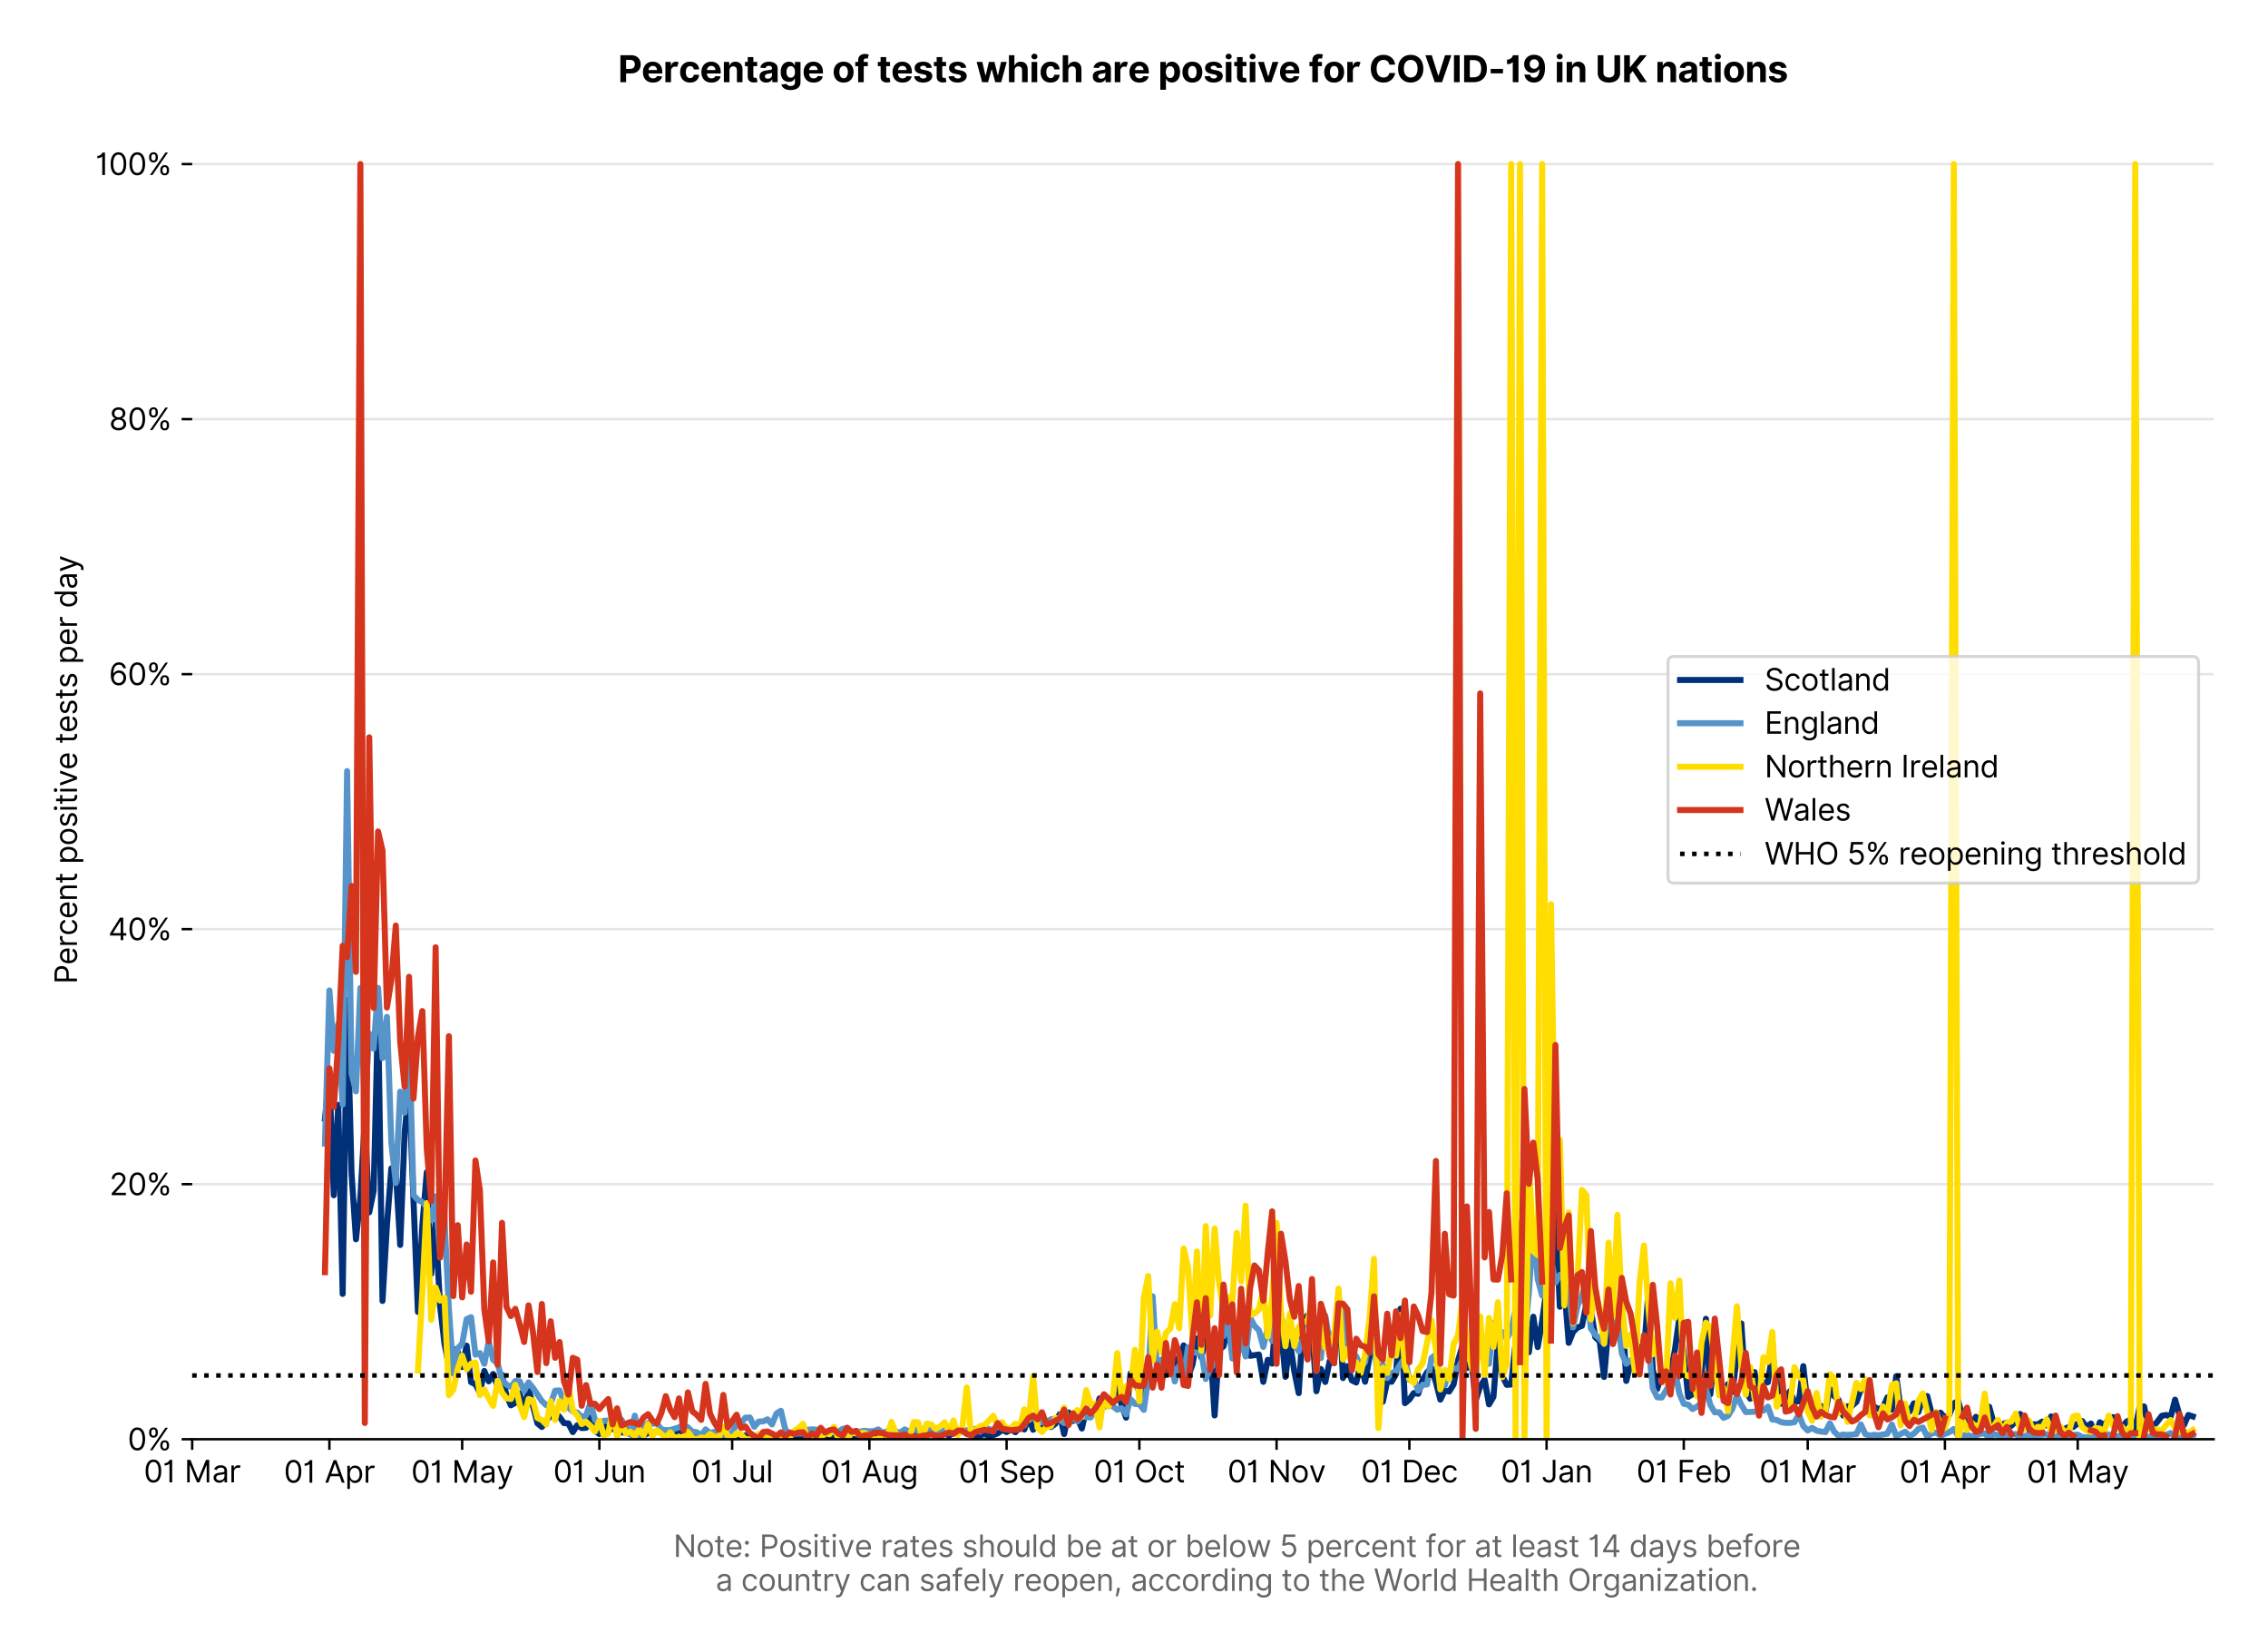 <?xml version="1.0" encoding="utf-8" standalone="no"?>
<!DOCTYPE svg PUBLIC "-//W3C//DTD SVG 1.1//EN"
  "http://www.w3.org/Graphics/SVG/1.1/DTD/svg11.dtd">
<svg version="1.1" viewBox="0 0 751.259 547.145" xmlns="http://www.w3.org/2000/svg" xmlns:xlink="http://www.w3.org/1999/xlink">
 <defs>
  <style type="text/css">*{stroke-linecap:butt;stroke-linejoin:round;}</style>
 </defs>
 <g id="figure_1">
  <g id="patch_1">
   <path d="M 0 547.145 
L 751.259 547.145 
L 751.259 0 
L 0 0 
z
" style="fill:#ffffff;"/>
  </g>
  <g id="axes_1">
   <g id="patch_2">
    <path d="M 63.659 476.745 
L 733.259 476.745 
L 733.259 33.225 
L 63.659 33.225 
z
" style="fill:#ffffff;"/>
   </g>
   <g id="matplotlib.axis_1">
    <g id="xtick_1">
     <g id="line2d_1">
      <defs>
       <path d="M 0 0 
L 0 3.5 
" id="m120684a891" style="stroke:#000000;stroke-width:0.8;"/>
      </defs>
      <g>
       <use style="stroke:#000000;stroke-width:0.8;" x="63.659" xlink:href="#m120684a891" y="476.745"/>
      </g>
     </g>
     <g id="text_1">
      <!-- 01 Mar -->
      <g transform="translate(47.623 491.018)scale(0.1 -0.1)">
       <defs>
        <path d="M 2000 -64 
Q 1230 -64 806 561 
Q 382 1186 382 2327 
Q 382 3459 809 4088 
Q 1236 4718 2000 4718 
Q 2764 4718 3191 4088 
Q 3618 3459 3618 2327 
Q 3618 1186 3194 561 
Q 2771 -64 2000 -64 
z
M 2000 436 
Q 2509 436 2791 927 
Q 3073 1418 3073 2327 
Q 3073 3234 2789 3730 
Q 2505 4227 2000 4227 
Q 1496 4227 1211 3730 
Q 927 3234 927 2327 
Q 927 1418 1210 927 
Q 1493 436 2000 436 
z
" id="Inter-Regular-30" transform="scale(0.016)"/>
        <path d="M 1973 4655 
L 1973 0 
L 1409 0 
L 1409 3836 
L 1373 3836 
Q 1341 3773 1209 3692 
Q 1077 3611 868 3551 
Q 659 3491 391 3491 
L 391 3964 
Q 661 3964 859 4061 
Q 1057 4159 1190 4291 
Q 1323 4423 1392 4529 
Q 1461 4636 1473 4655 
L 1973 4655 
z
" id="Inter-Regular-31" transform="scale(0.016)"/>
        <path id="Inter-Regular-20" transform="scale(0.016)"/>
        <path d="M 564 4655 
L 1236 4655 
L 2818 791 
L 2873 791 
L 4455 4655 
L 5127 4655 
L 5127 0 
L 4600 0 
L 4600 3536 
L 4555 3536 
L 3100 0 
L 2591 0 
L 1136 3536 
L 1091 3536 
L 1091 0 
L 564 0 
L 564 4655 
z
" id="Inter-Regular-4d" transform="scale(0.016)"/>
        <path d="M 1518 -82 
Q 1186 -82 916 44 
Q 646 170 486 410 
Q 327 650 327 991 
Q 327 1291 445 1478 
Q 564 1666 761 1773 
Q 959 1880 1199 1933 
Q 1439 1986 1682 2018 
Q 2000 2059 2199 2080 
Q 2398 2102 2490 2154 
Q 2582 2207 2582 2336 
L 2582 2355 
Q 2582 2691 2399 2877 
Q 2216 3064 1846 3064 
Q 1461 3064 1243 2895 
Q 1025 2727 936 2536 
L 427 2718 
Q 564 3036 792 3214 
Q 1021 3393 1292 3464 
Q 1564 3536 1827 3536 
Q 1996 3536 2215 3496 
Q 2434 3457 2640 3334 
Q 2846 3211 2982 2963 
Q 3118 2716 3118 2300 
L 3118 0 
L 2582 0 
L 2582 473 
L 2555 473 
Q 2500 359 2373 229 
Q 2246 100 2034 9 
Q 1823 -82 1518 -82 
z
M 1600 400 
Q 1918 400 2137 525 
Q 2357 650 2469 847 
Q 2582 1045 2582 1264 
L 2582 1755 
Q 2548 1714 2433 1681 
Q 2318 1648 2169 1624 
Q 2021 1600 1881 1583 
Q 1741 1566 1655 1555 
Q 1446 1527 1265 1467 
Q 1084 1407 974 1287 
Q 864 1168 864 964 
Q 864 684 1072 542 
Q 1280 400 1600 400 
z
" id="Inter-Regular-61" transform="scale(0.016)"/>
        <path d="M 491 0 
L 491 3491 
L 1009 3491 
L 1009 2964 
L 1046 2964 
Q 1139 3223 1389 3384 
Q 1639 3545 1955 3545 
Q 2100 3545 2209 3511 
Q 2318 3477 2400 3418 
L 2218 2964 
Q 2161 2993 2085 3010 
Q 2009 3027 1909 3027 
Q 1527 3027 1277 2794 
Q 1027 2561 1027 2209 
L 1027 0 
L 491 0 
z
" id="Inter-Regular-72" transform="scale(0.016)"/>
       </defs>
       <use xlink:href="#Inter-Regular-30"/>
       <use x="62.5" xlink:href="#Inter-Regular-31"/>
       <use x="106.676" xlink:href="#Inter-Regular-20"/>
       <use x="134.801" xlink:href="#Inter-Regular-4d"/>
       <use x="225.994" xlink:href="#Inter-Regular-61"/>
       <use x="282.386" xlink:href="#Inter-Regular-72"/>
      </g>
     </g>
    </g>
    <g id="xtick_2">
     <g id="line2d_2">
      <g>
       <use style="stroke:#000000;stroke-width:0.8;" x="109.109" xlink:href="#m120684a891" y="476.745"/>
      </g>
     </g>
     <g id="text_2">
      <!-- 01 Apr -->
      <g transform="translate(94.024 491.117)scale(0.1 -0.1)">
       <defs>
        <path d="M 755 0 
L 164 0 
L 1873 4655 
L 2455 4655 
L 4164 0 
L 3573 0 
L 3105 1318 
L 1223 1318 
L 755 0 
z
M 1400 1818 
L 2927 1818 
L 2182 3918 
L 2146 3918 
L 1400 1818 
z
" id="Inter-Regular-41" transform="scale(0.016)"/>
        <path d="M 491 -1309 
L 491 3491 
L 1009 3491 
L 1009 2936 
L 1073 2936 
Q 1132 3027 1237 3169 
Q 1343 3311 1542 3423 
Q 1741 3536 2082 3536 
Q 2523 3536 2859 3315 
Q 3196 3095 3384 2690 
Q 3573 2286 3573 1736 
Q 3573 1182 3384 776 
Q 3196 370 2861 148 
Q 2527 -73 2091 -73 
Q 1755 -73 1552 39 
Q 1350 152 1241 296 
Q 1132 441 1073 536 
L 1027 536 
L 1027 -1309 
L 491 -1309 
z
M 1018 1745 
Q 1018 1152 1276 780 
Q 1534 409 2018 409 
Q 2355 409 2581 587 
Q 2807 766 2921 1069 
Q 3036 1373 3036 1745 
Q 3036 2114 2923 2410 
Q 2811 2707 2585 2881 
Q 2359 3055 2018 3055 
Q 1527 3055 1272 2693 
Q 1018 2332 1018 1745 
z
" id="Inter-Regular-70" transform="scale(0.016)"/>
       </defs>
       <use xlink:href="#Inter-Regular-30"/>
       <use x="62.5" xlink:href="#Inter-Regular-31"/>
       <use x="106.676" xlink:href="#Inter-Regular-20"/>
       <use x="134.801" xlink:href="#Inter-Regular-41"/>
       <use x="202.415" xlink:href="#Inter-Regular-70"/>
       <use x="263.352" xlink:href="#Inter-Regular-72"/>
      </g>
     </g>
    </g>
    <g id="xtick_3">
     <g id="line2d_3">
      <g>
       <use style="stroke:#000000;stroke-width:0.8;" x="153.093" xlink:href="#m120684a891" y="476.745"/>
      </g>
     </g>
     <g id="text_3">
      <!-- 01 May -->
      <g transform="translate(136.189 491.117)scale(0.1 -0.1)">
       <defs>
        <path d="M 818 -1355 
Q 682 -1355 575 -1333 
Q 468 -1311 427 -1291 
L 564 -818 
Q 857 -893 1053 -814 
Q 1250 -736 1391 -345 
L 1509 -18 
L 218 3491 
L 800 3491 
L 1764 709 
L 1800 709 
L 2764 3491 
L 3346 3491 
L 1846 -564 
Q 1550 -1355 818 -1355 
z
" id="Inter-Regular-79" transform="scale(0.016)"/>
       </defs>
       <use xlink:href="#Inter-Regular-30"/>
       <use x="62.5" xlink:href="#Inter-Regular-31"/>
       <use x="106.676" xlink:href="#Inter-Regular-20"/>
       <use x="134.801" xlink:href="#Inter-Regular-4d"/>
       <use x="225.994" xlink:href="#Inter-Regular-61"/>
       <use x="282.386" xlink:href="#Inter-Regular-79"/>
      </g>
     </g>
    </g>
    <g id="xtick_4">
     <g id="line2d_4">
      <g>
       <use style="stroke:#000000;stroke-width:0.8;" x="198.542" xlink:href="#m120684a891" y="476.745"/>
      </g>
     </g>
     <g id="text_4">
      <!-- 01 Jun -->
      <g transform="translate(183.258 491.018)scale(0.1 -0.1)">
       <defs>
        <path d="M 2346 4655 
L 2909 4655 
L 2909 1327 
Q 2909 657 2549 296 
Q 2189 -64 1582 -64 
Q 1200 -64 902 76 
Q 605 216 434 475 
Q 264 734 264 1091 
L 818 1091 
Q 818 795 1034 615 
Q 1250 436 1582 436 
Q 1948 436 2147 664 
Q 2346 893 2346 1327 
L 2346 4655 
z
" id="Inter-Regular-4a" transform="scale(0.016)"/>
        <path d="M 2691 1427 
L 2691 3491 
L 3227 3491 
L 3227 0 
L 2691 0 
L 2691 591 
L 2655 591 
Q 2532 325 2273 140 
Q 2014 -45 1618 -45 
Q 1127 -45 809 280 
Q 491 605 491 1273 
L 491 3491 
L 1027 3491 
L 1027 1309 
Q 1027 927 1242 700 
Q 1457 473 1791 473 
Q 1991 473 2199 575 
Q 2407 677 2549 888 
Q 2691 1100 2691 1427 
z
" id="Inter-Regular-75" transform="scale(0.016)"/>
        <path d="M 1027 2100 
L 1027 0 
L 491 0 
L 491 3491 
L 1009 3491 
L 1009 2945 
L 1055 2945 
Q 1177 3211 1427 3373 
Q 1677 3536 2073 3536 
Q 2602 3536 2928 3211 
Q 3255 2886 3255 2218 
L 3255 0 
L 2718 0 
L 2718 2182 
Q 2718 2593 2504 2824 
Q 2291 3055 1918 3055 
Q 1534 3055 1280 2806 
Q 1027 2557 1027 2100 
z
" id="Inter-Regular-6e" transform="scale(0.016)"/>
       </defs>
       <use xlink:href="#Inter-Regular-30"/>
       <use x="62.5" xlink:href="#Inter-Regular-31"/>
       <use x="106.676" xlink:href="#Inter-Regular-20"/>
       <use x="134.801" xlink:href="#Inter-Regular-4a"/>
       <use x="189.063" xlink:href="#Inter-Regular-75"/>
       <use x="247.159" xlink:href="#Inter-Regular-6e"/>
      </g>
     </g>
    </g>
    <g id="xtick_5">
     <g id="line2d_5">
      <g>
       <use style="stroke:#000000;stroke-width:0.8;" x="242.526" xlink:href="#m120684a891" y="476.745"/>
      </g>
     </g>
     <g id="text_5">
      <!-- 01 Jul -->
      <g transform="translate(228.982 491.018)scale(0.1 -0.1)">
       <defs>
        <path d="M 1027 4655 
L 1027 0 
L 491 0 
L 491 4655 
L 1027 4655 
z
" id="Inter-Regular-6c" transform="scale(0.016)"/>
       </defs>
       <use xlink:href="#Inter-Regular-30"/>
       <use x="62.5" xlink:href="#Inter-Regular-31"/>
       <use x="106.676" xlink:href="#Inter-Regular-20"/>
       <use x="134.801" xlink:href="#Inter-Regular-4a"/>
       <use x="189.063" xlink:href="#Inter-Regular-75"/>
       <use x="247.159" xlink:href="#Inter-Regular-6c"/>
      </g>
     </g>
    </g>
    <g id="xtick_6">
     <g id="line2d_6">
      <g>
       <use style="stroke:#000000;stroke-width:0.8;" x="287.975" xlink:href="#m120684a891" y="476.745"/>
      </g>
     </g>
     <g id="text_6">
      <!-- 01 Aug -->
      <g transform="translate(271.903 491.117)scale(0.1 -0.1)">
       <defs>
        <path d="M 1900 -1382 
Q 1316 -1382 976 -1169 
Q 636 -957 473 -682 
L 900 -382 
Q 973 -477 1084 -601 
Q 1196 -725 1390 -817 
Q 1584 -909 1900 -909 
Q 2323 -909 2598 -704 
Q 2873 -500 2873 -64 
L 2873 645 
L 2827 645 
Q 2768 550 2660 410 
Q 2552 270 2351 162 
Q 2150 55 1809 55 
Q 1386 55 1051 255 
Q 716 455 521 836 
Q 327 1218 327 1764 
Q 327 2300 516 2699 
Q 705 3098 1041 3317 
Q 1377 3536 1818 3536 
Q 2159 3536 2360 3423 
Q 2561 3311 2669 3169 
Q 2777 3027 2836 2936 
L 2891 2936 
L 2891 3491 
L 3409 3491 
L 3409 -100 
Q 3409 -550 3205 -833 
Q 3002 -1116 2660 -1249 
Q 2318 -1382 1900 -1382 
z
M 1882 536 
Q 2366 536 2624 864 
Q 2882 1193 2882 1773 
Q 2882 2339 2627 2697 
Q 2373 3055 1882 3055 
Q 1541 3055 1315 2882 
Q 1089 2709 976 2418 
Q 864 2127 864 1773 
Q 864 1227 1120 881 
Q 1377 536 1882 536 
z
" id="Inter-Regular-67" transform="scale(0.016)"/>
       </defs>
       <use xlink:href="#Inter-Regular-30"/>
       <use x="62.5" xlink:href="#Inter-Regular-31"/>
       <use x="106.676" xlink:href="#Inter-Regular-20"/>
       <use x="134.801" xlink:href="#Inter-Regular-41"/>
       <use x="202.415" xlink:href="#Inter-Regular-75"/>
       <use x="260.511" xlink:href="#Inter-Regular-67"/>
      </g>
     </g>
    </g>
    <g id="xtick_7">
     <g id="line2d_7">
      <g>
       <use style="stroke:#000000;stroke-width:0.8;" x="333.425" xlink:href="#m120684a891" y="476.745"/>
      </g>
     </g>
     <g id="text_7">
      <!-- 01 Sep -->
      <g transform="translate(317.537 491.117)scale(0.1 -0.1)">
       <defs>
        <path d="M 3109 3491 
Q 3068 3836 2777 4027 
Q 2486 4218 2064 4218 
Q 1600 4218 1318 3999 
Q 1036 3780 1036 3445 
Q 1036 3195 1189 3042 
Q 1343 2889 1553 2803 
Q 1764 2718 1936 2673 
L 2409 2545 
Q 2591 2498 2815 2414 
Q 3039 2330 3244 2185 
Q 3450 2041 3584 1816 
Q 3718 1591 3718 1264 
Q 3718 886 3521 581 
Q 3325 277 2949 97 
Q 2573 -82 2036 -82 
Q 1286 -82 845 272 
Q 405 627 364 1200 
L 946 1200 
Q 968 936 1124 764 
Q 1280 593 1519 510 
Q 1759 427 2036 427 
Q 2359 427 2616 533 
Q 2873 639 3023 828 
Q 3173 1018 3173 1273 
Q 3173 1505 3043 1650 
Q 2914 1795 2702 1886 
Q 2491 1977 2246 2045 
L 1673 2209 
Q 1127 2366 809 2657 
Q 491 2948 491 3418 
Q 491 3809 703 4101 
Q 916 4393 1276 4555 
Q 1636 4718 2082 4718 
Q 2532 4718 2882 4558 
Q 3232 4398 3437 4120 
Q 3643 3843 3655 3491 
L 3109 3491 
z
" id="Inter-Regular-53" transform="scale(0.016)"/>
        <path d="M 1955 -73 
Q 1450 -73 1085 151 
Q 721 375 524 778 
Q 327 1182 327 1718 
Q 327 2255 524 2665 
Q 721 3075 1074 3305 
Q 1427 3536 1900 3536 
Q 2173 3536 2439 3445 
Q 2705 3355 2923 3151 
Q 3141 2948 3270 2614 
Q 3400 2280 3400 1791 
L 3400 1564 
L 866 1564 
Q 884 1005 1183 707 
Q 1482 409 1955 409 
Q 2271 409 2498 545 
Q 2725 682 2827 955 
L 3346 809 
Q 3223 414 2854 170 
Q 2486 -73 1955 -73 
z
M 866 2027 
L 2855 2027 
Q 2855 2470 2595 2762 
Q 2336 3055 1900 3055 
Q 1593 3055 1368 2911 
Q 1143 2768 1013 2533 
Q 884 2298 866 2027 
z
" id="Inter-Regular-65" transform="scale(0.016)"/>
       </defs>
       <use xlink:href="#Inter-Regular-30"/>
       <use x="62.5" xlink:href="#Inter-Regular-31"/>
       <use x="106.676" xlink:href="#Inter-Regular-20"/>
       <use x="134.801" xlink:href="#Inter-Regular-53"/>
       <use x="198.58" xlink:href="#Inter-Regular-65"/>
       <use x="256.818" xlink:href="#Inter-Regular-70"/>
      </g>
     </g>
    </g>
    <g id="xtick_8">
     <g id="line2d_8">
      <g>
       <use style="stroke:#000000;stroke-width:0.8;" x="377.408" xlink:href="#m120684a891" y="476.745"/>
      </g>
     </g>
     <g id="text_8">
      <!-- 01 Oct -->
      <g transform="translate(362.252 491.018)scale(0.1 -0.1)">
       <defs>
        <path d="M 4491 2327 
Q 4491 1591 4225 1054 
Q 3959 518 3495 227 
Q 3032 -64 2436 -64 
Q 1841 -64 1377 227 
Q 914 518 648 1054 
Q 382 1591 382 2327 
Q 382 3064 648 3600 
Q 914 4136 1377 4427 
Q 1841 4718 2436 4718 
Q 3032 4718 3495 4427 
Q 3959 4136 4225 3600 
Q 4491 3064 4491 2327 
z
M 3946 2327 
Q 3946 2932 3744 3348 
Q 3543 3764 3201 3977 
Q 2859 4191 2436 4191 
Q 2014 4191 1672 3977 
Q 1330 3764 1128 3348 
Q 927 2932 927 2327 
Q 927 1723 1128 1307 
Q 1330 891 1672 677 
Q 2014 464 2436 464 
Q 2859 464 3201 677 
Q 3543 891 3744 1307 
Q 3946 1723 3946 2327 
z
" id="Inter-Regular-4f" transform="scale(0.016)"/>
        <path d="M 1909 -73 
Q 1418 -73 1063 159 
Q 709 391 518 798 
Q 327 1205 327 1727 
Q 327 2259 524 2667 
Q 721 3075 1074 3305 
Q 1427 3536 1900 3536 
Q 2268 3536 2563 3400 
Q 2859 3264 3047 3018 
Q 3236 2773 3282 2445 
L 2746 2445 
Q 2684 2684 2474 2869 
Q 2264 3055 1909 3055 
Q 1439 3055 1151 2697 
Q 864 2339 864 1745 
Q 864 1139 1148 774 
Q 1432 409 1909 409 
Q 2223 409 2447 570 
Q 2671 732 2746 1018 
L 3282 1018 
Q 3236 709 3058 462 
Q 2880 216 2588 71 
Q 2296 -73 1909 -73 
z
" id="Inter-Regular-63" transform="scale(0.016)"/>
        <path d="M 2009 3491 
L 2009 3036 
L 1264 3036 
L 1264 1000 
Q 1264 773 1331 660 
Q 1398 548 1503 510 
Q 1609 473 1727 473 
Q 1816 473 1873 483 
Q 1930 493 1964 500 
L 2073 18 
Q 2018 -2 1920 -23 
Q 1823 -45 1673 -45 
Q 1446 -45 1228 52 
Q 1011 150 869 350 
Q 727 550 727 855 
L 727 3036 
L 200 3036 
L 200 3491 
L 727 3491 
L 727 4327 
L 1264 4327 
L 1264 3491 
L 2009 3491 
z
" id="Inter-Regular-74" transform="scale(0.016)"/>
       </defs>
       <use xlink:href="#Inter-Regular-30"/>
       <use x="62.5" xlink:href="#Inter-Regular-31"/>
       <use x="106.676" xlink:href="#Inter-Regular-20"/>
       <use x="134.801" xlink:href="#Inter-Regular-4f"/>
       <use x="210.938" xlink:href="#Inter-Regular-63"/>
       <use x="266.761" xlink:href="#Inter-Regular-74"/>
      </g>
     </g>
    </g>
    <g id="xtick_9">
     <g id="line2d_9">
      <g>
       <use style="stroke:#000000;stroke-width:0.8;" x="422.858" xlink:href="#m120684a891" y="476.745"/>
      </g>
     </g>
     <g id="text_9">
      <!-- 01 Nov -->
      <g transform="translate(406.587 491.018)scale(0.1 -0.1)">
       <defs>
        <path d="M 4255 4655 
L 4255 0 
L 3709 0 
L 1173 3655 
L 1127 3655 
L 1127 0 
L 564 0 
L 564 4655 
L 1109 4655 
L 3655 991 
L 3700 991 
L 3700 4655 
L 4255 4655 
z
" id="Inter-Regular-4e" transform="scale(0.016)"/>
        <path d="M 1909 -73 
Q 1436 -73 1080 152 
Q 725 377 526 781 
Q 327 1186 327 1727 
Q 327 2273 526 2679 
Q 725 3086 1080 3311 
Q 1436 3536 1909 3536 
Q 2382 3536 2737 3311 
Q 3093 3086 3292 2679 
Q 3491 2273 3491 1727 
Q 3491 1186 3292 781 
Q 3093 377 2737 152 
Q 2382 -73 1909 -73 
z
M 1909 409 
Q 2268 409 2500 593 
Q 2732 777 2843 1077 
Q 2955 1377 2955 1727 
Q 2955 2077 2843 2379 
Q 2732 2682 2500 2868 
Q 2268 3055 1909 3055 
Q 1550 3055 1318 2868 
Q 1086 2682 975 2379 
Q 864 2077 864 1727 
Q 864 1377 975 1077 
Q 1086 777 1318 593 
Q 1550 409 1909 409 
z
" id="Inter-Regular-6f" transform="scale(0.016)"/>
        <path d="M 3346 3491 
L 2055 0 
L 1509 0 
L 218 3491 
L 800 3491 
L 1764 709 
L 1800 709 
L 2764 3491 
L 3346 3491 
z
" id="Inter-Regular-76" transform="scale(0.016)"/>
       </defs>
       <use xlink:href="#Inter-Regular-30"/>
       <use x="62.5" xlink:href="#Inter-Regular-31"/>
       <use x="106.676" xlink:href="#Inter-Regular-20"/>
       <use x="134.801" xlink:href="#Inter-Regular-4e"/>
       <use x="210.085" xlink:href="#Inter-Regular-6f"/>
       <use x="269.744" xlink:href="#Inter-Regular-76"/>
      </g>
     </g>
    </g>
    <g id="xtick_10">
     <g id="line2d_10">
      <g>
       <use style="stroke:#000000;stroke-width:0.8;" x="466.842" xlink:href="#m120684a891" y="476.745"/>
      </g>
     </g>
     <g id="text_10">
      <!-- 01 Dec -->
      <g transform="translate(450.805 491.018)scale(0.1 -0.1)">
       <defs>
        <path d="M 2000 0 
L 564 0 
L 564 4655 
L 2064 4655 
Q 2741 4655 3223 4376 
Q 3705 4098 3961 3578 
Q 4218 3059 4218 2336 
Q 4218 1609 3959 1085 
Q 3700 561 3204 280 
Q 2709 0 2000 0 
z
M 1127 500 
L 1964 500 
Q 2830 500 3251 992 
Q 3673 1484 3673 2336 
Q 3673 3182 3259 3668 
Q 2846 4155 2027 4155 
L 1127 4155 
L 1127 500 
z
" id="Inter-Regular-44" transform="scale(0.016)"/>
       </defs>
       <use xlink:href="#Inter-Regular-30"/>
       <use x="62.5" xlink:href="#Inter-Regular-31"/>
       <use x="106.676" xlink:href="#Inter-Regular-20"/>
       <use x="134.801" xlink:href="#Inter-Regular-44"/>
       <use x="206.676" xlink:href="#Inter-Regular-65"/>
       <use x="264.915" xlink:href="#Inter-Regular-63"/>
      </g>
     </g>
    </g>
    <g id="xtick_11">
     <g id="line2d_11">
      <g>
       <use style="stroke:#000000;stroke-width:0.8;" x="512.291" xlink:href="#m120684a891" y="476.745"/>
      </g>
     </g>
     <g id="text_11">
      <!-- 01 Jan -->
      <g transform="translate(497.092 491.018)scale(0.1 -0.1)">
       <use xlink:href="#Inter-Regular-30"/>
       <use x="62.5" xlink:href="#Inter-Regular-31"/>
       <use x="106.676" xlink:href="#Inter-Regular-20"/>
       <use x="134.801" xlink:href="#Inter-Regular-4a"/>
       <use x="189.063" xlink:href="#Inter-Regular-61"/>
       <use x="245.455" xlink:href="#Inter-Regular-6e"/>
      </g>
     </g>
    </g>
    <g id="xtick_12">
     <g id="line2d_12">
      <g>
       <use style="stroke:#000000;stroke-width:0.8;" x="557.741" xlink:href="#m120684a891" y="476.745"/>
      </g>
     </g>
     <g id="text_12">
      <!-- 01 Feb -->
      <g transform="translate(542.052 491.018)scale(0.1 -0.1)">
       <defs>
        <path d="M 564 0 
L 564 4655 
L 3355 4655 
L 3355 4155 
L 1127 4155 
L 1127 2582 
L 3146 2582 
L 3146 2082 
L 1127 2082 
L 1127 0 
L 564 0 
z
" id="Inter-Regular-46" transform="scale(0.016)"/>
        <path d="M 564 0 
L 564 4655 
L 1100 4655 
L 1100 2936 
L 1146 2936 
Q 1205 3027 1310 3169 
Q 1416 3311 1615 3423 
Q 1814 3536 2155 3536 
Q 2596 3536 2932 3315 
Q 3268 3095 3457 2690 
Q 3646 2286 3646 1736 
Q 3646 1182 3457 776 
Q 3268 370 2934 148 
Q 2600 -73 2164 -73 
Q 1827 -73 1625 39 
Q 1423 152 1314 296 
Q 1205 441 1146 536 
L 1082 536 
L 1082 0 
L 564 0 
z
M 1091 1745 
Q 1091 1152 1349 780 
Q 1607 409 2091 409 
Q 2427 409 2653 587 
Q 2880 766 2994 1069 
Q 3109 1373 3109 1745 
Q 3109 2114 2996 2410 
Q 2884 2707 2658 2881 
Q 2432 3055 2091 3055 
Q 1600 3055 1345 2693 
Q 1091 2332 1091 1745 
z
" id="Inter-Regular-62" transform="scale(0.016)"/>
       </defs>
       <use xlink:href="#Inter-Regular-30"/>
       <use x="62.5" xlink:href="#Inter-Regular-31"/>
       <use x="106.676" xlink:href="#Inter-Regular-20"/>
       <use x="134.801" xlink:href="#Inter-Regular-46"/>
       <use x="193.466" xlink:href="#Inter-Regular-65"/>
       <use x="251.705" xlink:href="#Inter-Regular-62"/>
      </g>
     </g>
    </g>
    <g id="xtick_13">
     <g id="line2d_13">
      <g>
       <use style="stroke:#000000;stroke-width:0.8;" x="598.792" xlink:href="#m120684a891" y="476.745"/>
      </g>
     </g>
     <g id="text_13">
      <!-- 01 Mar -->
      <g transform="translate(582.755 491.018)scale(0.1 -0.1)">
       <use xlink:href="#Inter-Regular-30"/>
       <use x="62.5" xlink:href="#Inter-Regular-31"/>
       <use x="106.676" xlink:href="#Inter-Regular-20"/>
       <use x="134.801" xlink:href="#Inter-Regular-4d"/>
       <use x="225.994" xlink:href="#Inter-Regular-61"/>
       <use x="282.386" xlink:href="#Inter-Regular-72"/>
      </g>
     </g>
    </g>
    <g id="xtick_14">
     <g id="line2d_14">
      <g>
       <use style="stroke:#000000;stroke-width:0.8;" x="644.242" xlink:href="#m120684a891" y="476.745"/>
      </g>
     </g>
     <g id="text_14">
      <!-- 01 Apr -->
      <g transform="translate(629.157 491.117)scale(0.1 -0.1)">
       <use xlink:href="#Inter-Regular-30"/>
       <use x="62.5" xlink:href="#Inter-Regular-31"/>
       <use x="106.676" xlink:href="#Inter-Regular-20"/>
       <use x="134.801" xlink:href="#Inter-Regular-41"/>
       <use x="202.415" xlink:href="#Inter-Regular-70"/>
       <use x="263.352" xlink:href="#Inter-Regular-72"/>
      </g>
     </g>
    </g>
    <g id="xtick_15">
     <g id="line2d_15">
      <g>
       <use style="stroke:#000000;stroke-width:0.8;" x="688.225" xlink:href="#m120684a891" y="476.745"/>
      </g>
     </g>
     <g id="text_15">
      <!-- 01 May -->
      <g transform="translate(671.322 491.117)scale(0.1 -0.1)">
       <use xlink:href="#Inter-Regular-30"/>
       <use x="62.5" xlink:href="#Inter-Regular-31"/>
       <use x="106.676" xlink:href="#Inter-Regular-20"/>
       <use x="134.801" xlink:href="#Inter-Regular-4d"/>
       <use x="225.994" xlink:href="#Inter-Regular-61"/>
       <use x="282.386" xlink:href="#Inter-Regular-79"/>
      </g>
     </g>
    </g>
    <g id="text_16">
     <!--  -->
     <g style="fill:#666666;" transform="translate(398.459 504.55)scale(0.1 -0.1)"/>
     <!--         Note: Positive rates should be at or below 5 percent for at least 14 days before -->
     <g style="fill:#666666;" transform="translate(200.547 515.732)scale(0.1 -0.1)">
      <defs>
       <path d="M 882 -36 
Q 714 -36 593 84 
Q 473 205 473 373 
Q 473 541 593 661 
Q 714 782 882 782 
Q 1050 782 1170 661 
Q 1291 541 1291 373 
Q 1291 205 1170 84 
Q 1050 -36 882 -36 
z
M 882 2524 
Q 714 2524 593 2644 
Q 473 2765 473 2933 
Q 473 3101 593 3221 
Q 714 3342 882 3342 
Q 1050 3342 1170 3221 
Q 1291 3101 1291 2933 
Q 1291 2765 1170 2644 
Q 1050 2524 882 2524 
z
" id="Inter-Regular-3a" transform="scale(0.016)"/>
       <path d="M 564 0 
L 564 4655 
L 2136 4655 
Q 2684 4655 3033 4458 
Q 3382 4261 3550 3927 
Q 3718 3593 3718 3182 
Q 3718 2770 3551 2434 
Q 3384 2098 3036 1899 
Q 2689 1700 2146 1700 
L 1127 1700 
L 1127 0 
L 564 0 
z
M 1127 2200 
L 2127 2200 
Q 2689 2200 2926 2482 
Q 3164 2764 3164 3182 
Q 3164 3602 2925 3878 
Q 2686 4155 2118 4155 
L 1127 4155 
L 1127 2200 
z
" id="Inter-Regular-50" transform="scale(0.016)"/>
       <path d="M 2964 2709 
L 2482 2573 
Q 2411 2755 2245 2914 
Q 2080 3073 1727 3073 
Q 1407 3073 1194 2926 
Q 982 2780 982 2555 
Q 982 2355 1127 2239 
Q 1273 2123 1582 2045 
L 2100 1918 
Q 3027 1691 3027 973 
Q 3027 673 2855 436 
Q 2684 200 2377 63 
Q 2071 -73 1664 -73 
Q 1130 -73 780 159 
Q 430 391 336 836 
L 846 964 
Q 989 400 1655 400 
Q 2030 400 2251 560 
Q 2473 720 2473 945 
Q 2473 1316 1955 1436 
L 1373 1573 
Q 893 1686 669 1926 
Q 446 2166 446 2527 
Q 446 2823 613 3050 
Q 780 3277 1069 3406 
Q 1359 3536 1727 3536 
Q 2246 3536 2542 3309 
Q 2839 3082 2964 2709 
z
" id="Inter-Regular-73" transform="scale(0.016)"/>
       <path d="M 491 0 
L 491 3491 
L 1027 3491 
L 1027 0 
L 491 0 
z
M 764 4073 
Q 607 4073 494 4179 
Q 382 4286 382 4436 
Q 382 4586 494 4693 
Q 607 4800 764 4800 
Q 921 4800 1033 4693 
Q 1146 4586 1146 4436 
Q 1146 4286 1033 4179 
Q 921 4073 764 4073 
z
" id="Inter-Regular-69" transform="scale(0.016)"/>
       <path d="M 1027 2100 
L 1027 0 
L 491 0 
L 491 4655 
L 1027 4655 
L 1027 2945 
L 1073 2945 
Q 1196 3216 1442 3376 
Q 1689 3536 2100 3536 
Q 2636 3536 2963 3213 
Q 3291 2891 3291 2218 
L 3291 0 
L 2755 0 
L 2755 2182 
Q 2755 2598 2540 2826 
Q 2325 3055 1946 3055 
Q 1548 3055 1287 2806 
Q 1027 2557 1027 2100 
z
" id="Inter-Regular-68" transform="scale(0.016)"/>
       <path d="M 1809 -73 
Q 1373 -73 1039 148 
Q 705 370 516 776 
Q 327 1182 327 1736 
Q 327 2286 516 2690 
Q 705 3095 1041 3315 
Q 1377 3536 1818 3536 
Q 2159 3536 2358 3423 
Q 2557 3311 2662 3169 
Q 2768 3027 2827 2936 
L 2873 2936 
L 2873 4655 
L 3409 4655 
L 3409 0 
L 2891 0 
L 2891 536 
L 2827 536 
Q 2768 441 2659 296 
Q 2550 152 2348 39 
Q 2146 -73 1809 -73 
z
M 1882 409 
Q 2366 409 2624 780 
Q 2882 1152 2882 1745 
Q 2882 2332 2627 2693 
Q 2373 3055 1882 3055 
Q 1541 3055 1315 2881 
Q 1089 2707 976 2410 
Q 864 2114 864 1745 
Q 864 1373 978 1069 
Q 1093 766 1319 587 
Q 1546 409 1882 409 
z
" id="Inter-Regular-64" transform="scale(0.016)"/>
       <path d="M 1282 0 
L 218 3491 
L 782 3491 
L 1536 818 
L 1573 818 
L 2318 3491 
L 2891 3491 
L 3627 827 
L 3664 827 
L 4418 3491 
L 4982 3491 
L 3918 0 
L 3391 0 
L 2627 2682 
L 2573 2682 
L 1809 0 
L 1282 0 
z
" id="Inter-Regular-77" transform="scale(0.016)"/>
       <path d="M 1936 -64 
Q 1536 -64 1216 95 
Q 896 255 702 532 
Q 509 809 491 1164 
L 1036 1164 
Q 1068 848 1324 642 
Q 1580 436 1936 436 
Q 2223 436 2447 570 
Q 2671 705 2799 940 
Q 2927 1175 2927 1473 
Q 2927 1777 2794 2017 
Q 2661 2257 2429 2395 
Q 2198 2534 1900 2536 
Q 1686 2539 1461 2472 
Q 1236 2405 1091 2300 
L 564 2364 
L 846 4655 
L 3264 4655 
L 3264 4155 
L 1318 4155 
L 1155 2782 
L 1182 2782 
Q 1325 2895 1541 2970 
Q 1757 3045 1991 3045 
Q 2418 3045 2753 2842 
Q 3089 2639 3281 2286 
Q 3473 1934 3473 1482 
Q 3473 1036 3274 687 
Q 3075 339 2727 137 
Q 2380 -64 1936 -64 
z
" id="Inter-Regular-35" transform="scale(0.016)"/>
       <path d="M 2046 3491 
L 2046 3036 
L 1264 3036 
L 1264 0 
L 727 0 
L 727 3036 
L 164 3036 
L 164 3491 
L 727 3491 
L 727 3973 
Q 727 4273 868 4473 
Q 1009 4673 1234 4773 
Q 1459 4873 1709 4873 
Q 1907 4873 2032 4841 
Q 2157 4809 2218 4782 
L 2064 4318 
Q 2023 4332 1951 4352 
Q 1880 4373 1764 4373 
Q 1498 4373 1381 4239 
Q 1264 4105 1264 3845 
L 1264 3491 
L 2046 3491 
z
" id="Inter-Regular-66" transform="scale(0.016)"/>
       <path d="M 373 955 
L 373 1418 
L 2418 4655 
L 3100 4655 
L 3100 1455 
L 3736 1455 
L 3736 955 
L 3100 955 
L 3100 0 
L 2564 0 
L 2564 955 
L 373 955 
z
M 2564 1455 
L 2564 3936 
L 2527 3936 
L 982 1491 
L 982 1455 
L 2564 1455 
z
" id="Inter-Regular-34" transform="scale(0.016)"/>
      </defs>
      <use xlink:href="#Inter-Regular-20"/>
      <use x="28.125" xlink:href="#Inter-Regular-20"/>
      <use x="56.25" xlink:href="#Inter-Regular-20"/>
      <use x="84.375" xlink:href="#Inter-Regular-20"/>
      <use x="112.5" xlink:href="#Inter-Regular-20"/>
      <use x="140.625" xlink:href="#Inter-Regular-20"/>
      <use x="168.75" xlink:href="#Inter-Regular-20"/>
      <use x="196.875" xlink:href="#Inter-Regular-20"/>
      <use x="225" xlink:href="#Inter-Regular-4e"/>
      <use x="300.284" xlink:href="#Inter-Regular-6f"/>
      <use x="359.943" xlink:href="#Inter-Regular-74"/>
      <use x="396.307" xlink:href="#Inter-Regular-65"/>
      <use x="454.546" xlink:href="#Inter-Regular-3a"/>
      <use x="482.102" xlink:href="#Inter-Regular-20"/>
      <use x="510.227" xlink:href="#Inter-Regular-50"/>
      <use x="573.722" xlink:href="#Inter-Regular-6f"/>
      <use x="633.381" xlink:href="#Inter-Regular-73"/>
      <use x="685.653" xlink:href="#Inter-Regular-69"/>
      <use x="709.375" xlink:href="#Inter-Regular-74"/>
      <use x="745.739" xlink:href="#Inter-Regular-69"/>
      <use x="769.46" xlink:href="#Inter-Regular-76"/>
      <use x="825.142" xlink:href="#Inter-Regular-65"/>
      <use x="883.381" xlink:href="#Inter-Regular-20"/>
      <use x="911.506" xlink:href="#Inter-Regular-72"/>
      <use x="949.858" xlink:href="#Inter-Regular-61"/>
      <use x="1006.25" xlink:href="#Inter-Regular-74"/>
      <use x="1042.614" xlink:href="#Inter-Regular-65"/>
      <use x="1100.852" xlink:href="#Inter-Regular-73"/>
      <use x="1153.125" xlink:href="#Inter-Regular-20"/>
      <use x="1181.25" xlink:href="#Inter-Regular-73"/>
      <use x="1233.523" xlink:href="#Inter-Regular-68"/>
      <use x="1292.614" xlink:href="#Inter-Regular-6f"/>
      <use x="1352.273" xlink:href="#Inter-Regular-75"/>
      <use x="1410.37" xlink:href="#Inter-Regular-6c"/>
      <use x="1434.091" xlink:href="#Inter-Regular-64"/>
      <use x="1496.165" xlink:href="#Inter-Regular-20"/>
      <use x="1524.29" xlink:href="#Inter-Regular-62"/>
      <use x="1586.364" xlink:href="#Inter-Regular-65"/>
      <use x="1644.603" xlink:href="#Inter-Regular-20"/>
      <use x="1672.728" xlink:href="#Inter-Regular-61"/>
      <use x="1729.12" xlink:href="#Inter-Regular-74"/>
      <use x="1765.483" xlink:href="#Inter-Regular-20"/>
      <use x="1793.608" xlink:href="#Inter-Regular-6f"/>
      <use x="1853.267" xlink:href="#Inter-Regular-72"/>
      <use x="1891.62" xlink:href="#Inter-Regular-20"/>
      <use x="1919.745" xlink:href="#Inter-Regular-62"/>
      <use x="1981.818" xlink:href="#Inter-Regular-65"/>
      <use x="2040.057" xlink:href="#Inter-Regular-6c"/>
      <use x="2063.779" xlink:href="#Inter-Regular-6f"/>
      <use x="2123.438" xlink:href="#Inter-Regular-77"/>
      <use x="2204.688" xlink:href="#Inter-Regular-20"/>
      <use x="2232.813" xlink:href="#Inter-Regular-35"/>
      <use x="2293.608" xlink:href="#Inter-Regular-20"/>
      <use x="2321.733" xlink:href="#Inter-Regular-70"/>
      <use x="2382.671" xlink:href="#Inter-Regular-65"/>
      <use x="2440.909" xlink:href="#Inter-Regular-72"/>
      <use x="2479.262" xlink:href="#Inter-Regular-63"/>
      <use x="2535.086" xlink:href="#Inter-Regular-65"/>
      <use x="2593.324" xlink:href="#Inter-Regular-6e"/>
      <use x="2651.847" xlink:href="#Inter-Regular-74"/>
      <use x="2688.211" xlink:href="#Inter-Regular-20"/>
      <use x="2716.336" xlink:href="#Inter-Regular-66"/>
      <use x="2752.415" xlink:href="#Inter-Regular-6f"/>
      <use x="2812.074" xlink:href="#Inter-Regular-72"/>
      <use x="2850.427" xlink:href="#Inter-Regular-20"/>
      <use x="2878.552" xlink:href="#Inter-Regular-61"/>
      <use x="2934.944" xlink:href="#Inter-Regular-74"/>
      <use x="2971.307" xlink:href="#Inter-Regular-20"/>
      <use x="2999.432" xlink:href="#Inter-Regular-6c"/>
      <use x="3023.154" xlink:href="#Inter-Regular-65"/>
      <use x="3081.393" xlink:href="#Inter-Regular-61"/>
      <use x="3137.785" xlink:href="#Inter-Regular-73"/>
      <use x="3190.057" xlink:href="#Inter-Regular-74"/>
      <use x="3226.421" xlink:href="#Inter-Regular-20"/>
      <use x="3254.546" xlink:href="#Inter-Regular-31"/>
      <use x="3298.722" xlink:href="#Inter-Regular-34"/>
      <use x="3362.927" xlink:href="#Inter-Regular-20"/>
      <use x="3391.052" xlink:href="#Inter-Regular-64"/>
      <use x="3453.126" xlink:href="#Inter-Regular-61"/>
      <use x="3509.518" xlink:href="#Inter-Regular-79"/>
      <use x="3565.199" xlink:href="#Inter-Regular-73"/>
      <use x="3617.472" xlink:href="#Inter-Regular-20"/>
      <use x="3645.597" xlink:href="#Inter-Regular-62"/>
      <use x="3707.671" xlink:href="#Inter-Regular-65"/>
      <use x="3765.91" xlink:href="#Inter-Regular-66"/>
      <use x="3801.989" xlink:href="#Inter-Regular-6f"/>
      <use x="3861.648" xlink:href="#Inter-Regular-72"/>
      <use x="3900.001" xlink:href="#Inter-Regular-65"/>
     </g>
     <!--         a country can safely reopen, according to the World Health Organization. -->
     <g style="fill:#666666;" transform="translate(214.55 526.986)scale(0.1 -0.1)">
      <defs>
       <path d="M 1291 636 
L 1255 391 
Q 1216 132 1137 -163 
Q 1059 -459 975 -720 
Q 891 -982 836 -1136 
L 427 -1136 
Q 457 -991 504 -752 
Q 552 -514 601 -219 
Q 650 75 682 382 
L 709 636 
L 1291 636 
z
" id="Inter-Regular-2c" transform="scale(0.016)"/>
       <path d="M 1409 0 
L 136 4655 
L 709 4655 
L 1682 864 
L 1727 864 
L 2718 4655 
L 3355 4655 
L 4346 864 
L 4391 864 
L 5364 4655 
L 5936 4655 
L 4664 0 
L 4082 0 
L 3055 3709 
L 3018 3709 
L 1991 0 
L 1409 0 
z
" id="Inter-Regular-57" transform="scale(0.016)"/>
       <path d="M 564 0 
L 564 4655 
L 1127 4655 
L 1127 2582 
L 3609 2582 
L 3609 4655 
L 4173 4655 
L 4173 0 
L 3609 0 
L 3609 2082 
L 1127 2082 
L 1127 0 
L 564 0 
z
" id="Inter-Regular-48" transform="scale(0.016)"/>
       <path d="M 391 0 
L 391 409 
L 2373 2955 
L 2373 2991 
L 455 2991 
L 455 3491 
L 3064 3491 
L 3064 3064 
L 1136 536 
L 1136 500 
L 3127 500 
L 3127 0 
L 391 0 
z
" id="Inter-Regular-7a" transform="scale(0.016)"/>
       <path d="M 882 -36 
Q 714 -36 593 84 
Q 473 205 473 373 
Q 473 541 593 661 
Q 714 782 882 782 
Q 1050 782 1170 661 
Q 1291 541 1291 373 
Q 1291 205 1170 84 
Q 1050 -36 882 -36 
z
" id="Inter-Regular-2e" transform="scale(0.016)"/>
      </defs>
      <use xlink:href="#Inter-Regular-20"/>
      <use x="28.125" xlink:href="#Inter-Regular-20"/>
      <use x="56.25" xlink:href="#Inter-Regular-20"/>
      <use x="84.375" xlink:href="#Inter-Regular-20"/>
      <use x="112.5" xlink:href="#Inter-Regular-20"/>
      <use x="140.625" xlink:href="#Inter-Regular-20"/>
      <use x="168.75" xlink:href="#Inter-Regular-20"/>
      <use x="196.875" xlink:href="#Inter-Regular-20"/>
      <use x="225" xlink:href="#Inter-Regular-61"/>
      <use x="281.392" xlink:href="#Inter-Regular-20"/>
      <use x="309.517" xlink:href="#Inter-Regular-63"/>
      <use x="365.341" xlink:href="#Inter-Regular-6f"/>
      <use x="425" xlink:href="#Inter-Regular-75"/>
      <use x="483.097" xlink:href="#Inter-Regular-6e"/>
      <use x="541.619" xlink:href="#Inter-Regular-74"/>
      <use x="577.983" xlink:href="#Inter-Regular-72"/>
      <use x="616.335" xlink:href="#Inter-Regular-79"/>
      <use x="672.017" xlink:href="#Inter-Regular-20"/>
      <use x="700.142" xlink:href="#Inter-Regular-63"/>
      <use x="755.966" xlink:href="#Inter-Regular-61"/>
      <use x="812.358" xlink:href="#Inter-Regular-6e"/>
      <use x="870.881" xlink:href="#Inter-Regular-20"/>
      <use x="899.006" xlink:href="#Inter-Regular-73"/>
      <use x="951.279" xlink:href="#Inter-Regular-61"/>
      <use x="1007.671" xlink:href="#Inter-Regular-66"/>
      <use x="1043.75" xlink:href="#Inter-Regular-65"/>
      <use x="1101.989" xlink:href="#Inter-Regular-6c"/>
      <use x="1125.71" xlink:href="#Inter-Regular-79"/>
      <use x="1181.392" xlink:href="#Inter-Regular-20"/>
      <use x="1209.517" xlink:href="#Inter-Regular-72"/>
      <use x="1247.869" xlink:href="#Inter-Regular-65"/>
      <use x="1306.108" xlink:href="#Inter-Regular-6f"/>
      <use x="1365.767" xlink:href="#Inter-Regular-70"/>
      <use x="1426.705" xlink:href="#Inter-Regular-65"/>
      <use x="1484.943" xlink:href="#Inter-Regular-6e"/>
      <use x="1543.466" xlink:href="#Inter-Regular-2c"/>
      <use x="1571.449" xlink:href="#Inter-Regular-20"/>
      <use x="1599.574" xlink:href="#Inter-Regular-61"/>
      <use x="1655.966" xlink:href="#Inter-Regular-63"/>
      <use x="1711.79" xlink:href="#Inter-Regular-63"/>
      <use x="1767.614" xlink:href="#Inter-Regular-6f"/>
      <use x="1827.273" xlink:href="#Inter-Regular-72"/>
      <use x="1865.625" xlink:href="#Inter-Regular-64"/>
      <use x="1927.699" xlink:href="#Inter-Regular-69"/>
      <use x="1951.421" xlink:href="#Inter-Regular-6e"/>
      <use x="2009.943" xlink:href="#Inter-Regular-67"/>
      <use x="2070.881" xlink:href="#Inter-Regular-20"/>
      <use x="2099.006" xlink:href="#Inter-Regular-74"/>
      <use x="2135.37" xlink:href="#Inter-Regular-6f"/>
      <use x="2195.029" xlink:href="#Inter-Regular-20"/>
      <use x="2223.154" xlink:href="#Inter-Regular-74"/>
      <use x="2259.517" xlink:href="#Inter-Regular-68"/>
      <use x="2318.608" xlink:href="#Inter-Regular-65"/>
      <use x="2376.847" xlink:href="#Inter-Regular-20"/>
      <use x="2404.972" xlink:href="#Inter-Regular-57"/>
      <use x="2499.858" xlink:href="#Inter-Regular-6f"/>
      <use x="2559.517" xlink:href="#Inter-Regular-72"/>
      <use x="2597.87" xlink:href="#Inter-Regular-6c"/>
      <use x="2621.591" xlink:href="#Inter-Regular-64"/>
      <use x="2683.665" xlink:href="#Inter-Regular-20"/>
      <use x="2711.79" xlink:href="#Inter-Regular-48"/>
      <use x="2785.796" xlink:href="#Inter-Regular-65"/>
      <use x="2844.035" xlink:href="#Inter-Regular-61"/>
      <use x="2900.427" xlink:href="#Inter-Regular-6c"/>
      <use x="2924.148" xlink:href="#Inter-Regular-74"/>
      <use x="2960.512" xlink:href="#Inter-Regular-68"/>
      <use x="3019.603" xlink:href="#Inter-Regular-20"/>
      <use x="3047.728" xlink:href="#Inter-Regular-4f"/>
      <use x="3123.864" xlink:href="#Inter-Regular-72"/>
      <use x="3162.216" xlink:href="#Inter-Regular-67"/>
      <use x="3223.154" xlink:href="#Inter-Regular-61"/>
      <use x="3279.546" xlink:href="#Inter-Regular-6e"/>
      <use x="3338.069" xlink:href="#Inter-Regular-69"/>
      <use x="3361.79" xlink:href="#Inter-Regular-7a"/>
      <use x="3415.91" xlink:href="#Inter-Regular-61"/>
      <use x="3472.302" xlink:href="#Inter-Regular-74"/>
      <use x="3508.665" xlink:href="#Inter-Regular-69"/>
      <use x="3532.387" xlink:href="#Inter-Regular-6f"/>
      <use x="3592.046" xlink:href="#Inter-Regular-6e"/>
      <use x="3650.569" xlink:href="#Inter-Regular-2e"/>
     </g>
    </g>
   </g>
   <g id="matplotlib.axis_2">
    <g id="ytick_1">
     <g id="line2d_16">
      <path clip-path="url(#p5323fdc2e3)" d="M 63.659 476.745 
L 733.259 476.745 
" style="fill:none;stroke:#e5e5e5;stroke-linecap:square;stroke-width:0.8;"/>
     </g>
     <g id="line2d_17">
      <defs>
       <path d="M 0 0 
L -3.5 0 
" id="m6033633d77" style="stroke:#000000;stroke-width:0.8;"/>
      </defs>
      <g>
       <use style="stroke:#000000;stroke-width:0.8;" x="63.659" xlink:href="#m6033633d77" y="476.745"/>
      </g>
     </g>
     <g id="text_17">
      <!-- 0% -->
      <g transform="translate(42.284 480.382)scale(0.1 -0.1)">
       <defs>
        <path d="M 2855 873 
L 2855 1118 
Q 2855 1373 2960 1585 
Q 3066 1798 3269 1926 
Q 3473 2055 3764 2055 
Q 4059 2055 4259 1926 
Q 4459 1798 4561 1585 
Q 4664 1373 4664 1118 
L 4664 873 
Q 4664 618 4560 405 
Q 4457 193 4256 64 
Q 4055 -64 3764 -64 
Q 3468 -64 3266 64 
Q 3064 193 2959 405 
Q 2855 618 2855 873 
z
M 536 3536 
L 536 3782 
Q 536 4036 642 4248 
Q 748 4461 951 4589 
Q 1155 4718 1446 4718 
Q 1741 4718 1941 4589 
Q 2141 4461 2243 4248 
Q 2346 4036 2346 3782 
L 2346 3536 
Q 2346 3282 2242 3069 
Q 2139 2857 1937 2728 
Q 1736 2600 1446 2600 
Q 1150 2600 948 2728 
Q 746 2857 641 3069 
Q 536 3282 536 3536 
z
M 709 0 
L 3909 4655 
L 4427 4655 
L 1227 0 
L 709 0 
z
M 3318 1118 
L 3318 873 
Q 3318 661 3418 494 
Q 3518 327 3764 327 
Q 4002 327 4101 494 
Q 4200 661 4200 873 
L 4200 1118 
Q 4200 1330 4104 1497 
Q 4009 1664 3764 1664 
Q 3525 1664 3421 1497 
Q 3318 1330 3318 1118 
z
M 1000 3782 
L 1000 3536 
Q 1000 3325 1100 3158 
Q 1200 2991 1446 2991 
Q 1684 2991 1783 3158 
Q 1882 3325 1882 3536 
L 1882 3782 
Q 1882 3993 1786 4160 
Q 1691 4327 1446 4327 
Q 1207 4327 1103 4160 
Q 1000 3993 1000 3782 
z
" id="Inter-Regular-25" transform="scale(0.016)"/>
       </defs>
       <use xlink:href="#Inter-Regular-30"/>
       <use x="62.5" xlink:href="#Inter-Regular-25"/>
      </g>
     </g>
    </g>
    <g id="ytick_2">
     <g id="line2d_18">
      <path clip-path="url(#p5323fdc2e3)" d="M 63.659 392.265 
L 733.259 392.265 
" style="fill:none;stroke:#e5e5e5;stroke-linecap:square;stroke-width:0.8;"/>
     </g>
     <g id="line2d_19">
      <g>
       <use style="stroke:#000000;stroke-width:0.8;" x="63.659" xlink:href="#m6033633d77" y="392.265"/>
      </g>
     </g>
     <g id="text_18">
      <!-- 20% -->
      <g transform="translate(36.233 395.902)scale(0.1 -0.1)">
       <defs>
        <path d="M 482 0 
L 482 409 
L 2018 2091 
Q 2289 2386 2464 2605 
Q 2639 2825 2724 3019 
Q 2809 3214 2809 3427 
Q 2809 3795 2553 4011 
Q 2298 4227 1918 4227 
Q 1514 4227 1275 3985 
Q 1036 3743 1036 3345 
L 500 3345 
Q 500 3755 688 4064 
Q 877 4373 1203 4545 
Q 1530 4718 1936 4718 
Q 2346 4718 2661 4545 
Q 2977 4373 3156 4079 
Q 3336 3786 3336 3427 
Q 3336 3170 3244 2926 
Q 3152 2682 2926 2383 
Q 2700 2084 2300 1655 
L 1255 536 
L 1255 500 
L 3418 500 
L 3418 0 
L 482 0 
z
" id="Inter-Regular-32" transform="scale(0.016)"/>
       </defs>
       <use xlink:href="#Inter-Regular-32"/>
       <use x="60.511" xlink:href="#Inter-Regular-30"/>
       <use x="123.011" xlink:href="#Inter-Regular-25"/>
      </g>
     </g>
    </g>
    <g id="ytick_3">
     <g id="line2d_20">
      <path clip-path="url(#p5323fdc2e3)" d="M 63.659 307.785 
L 733.259 307.785 
" style="fill:none;stroke:#e5e5e5;stroke-linecap:square;stroke-width:0.8;"/>
     </g>
     <g id="line2d_21">
      <g>
       <use style="stroke:#000000;stroke-width:0.8;" x="63.659" xlink:href="#m6033633d77" y="307.785"/>
      </g>
     </g>
     <g id="text_19">
      <!-- 40% -->
      <g transform="translate(35.864 311.422)scale(0.1 -0.1)">
       <use xlink:href="#Inter-Regular-34"/>
       <use x="64.205" xlink:href="#Inter-Regular-30"/>
       <use x="126.705" xlink:href="#Inter-Regular-25"/>
      </g>
     </g>
    </g>
    <g id="ytick_4">
     <g id="line2d_22">
      <path clip-path="url(#p5323fdc2e3)" d="M 63.659 223.305 
L 733.259 223.305 
" style="fill:none;stroke:#e5e5e5;stroke-linecap:square;stroke-width:0.8;"/>
     </g>
     <g id="line2d_23">
      <g>
       <use style="stroke:#000000;stroke-width:0.8;" x="63.659" xlink:href="#m6033633d77" y="223.305"/>
      </g>
     </g>
     <g id="text_20">
      <!-- 60% -->
      <g transform="translate(36.048 226.942)scale(0.1 -0.1)">
       <defs>
        <path d="M 2027 -64 
Q 1741 -59 1454 45 
Q 1168 150 932 399 
Q 696 648 552 1074 
Q 409 1500 409 2145 
Q 409 3386 861 4056 
Q 1314 4727 2100 4727 
Q 2686 4727 3073 4384 
Q 3461 4041 3546 3491 
L 2991 3491 
Q 2914 3811 2691 4019 
Q 2468 4227 2100 4227 
Q 1559 4227 1249 3755 
Q 939 3284 936 2427 
L 973 2427 
Q 1164 2716 1461 2880 
Q 1759 3045 2118 3045 
Q 2518 3045 2850 2846 
Q 3182 2648 3382 2299 
Q 3582 1950 3582 1500 
Q 3582 1068 3389 710 
Q 3196 352 2847 142 
Q 2498 -68 2027 -64 
z
M 2027 436 
Q 2314 436 2542 579 
Q 2771 723 2903 964 
Q 3036 1205 3036 1500 
Q 3036 1789 2908 2026 
Q 2780 2264 2556 2404 
Q 2332 2545 2046 2545 
Q 1757 2545 1525 2397 
Q 1293 2250 1157 2010 
Q 1021 1770 1018 1491 
Q 1018 1214 1149 973 
Q 1280 732 1508 584 
Q 1736 436 2027 436 
z
" id="Inter-Regular-36" transform="scale(0.016)"/>
       </defs>
       <use xlink:href="#Inter-Regular-36"/>
       <use x="62.358" xlink:href="#Inter-Regular-30"/>
       <use x="124.858" xlink:href="#Inter-Regular-25"/>
      </g>
     </g>
    </g>
    <g id="ytick_5">
     <g id="line2d_24">
      <path clip-path="url(#p5323fdc2e3)" d="M 63.659 138.825 
L 733.259 138.825 
" style="fill:none;stroke:#e5e5e5;stroke-linecap:square;stroke-width:0.8;"/>
     </g>
     <g id="line2d_25">
      <g>
       <use style="stroke:#000000;stroke-width:0.8;" x="63.659" xlink:href="#m6033633d77" y="138.825"/>
      </g>
     </g>
     <g id="text_21">
      <!-- 80% -->
      <g transform="translate(36.119 142.462)scale(0.1 -0.1)">
       <defs>
        <path d="M 1973 -64 
Q 1505 -64 1147 103 
Q 789 270 589 564 
Q 389 859 391 1236 
Q 389 1532 507 1783 
Q 625 2034 830 2203 
Q 1036 2373 1291 2418 
L 1291 2445 
Q 957 2532 759 2821 
Q 561 3111 564 3482 
Q 561 3836 743 4115 
Q 925 4395 1244 4556 
Q 1564 4718 1973 4718 
Q 2377 4718 2695 4556 
Q 3014 4395 3197 4115 
Q 3380 3836 3382 3482 
Q 3380 3111 3181 2821 
Q 2982 2532 2655 2445 
L 2655 2418 
Q 2907 2373 3109 2203 
Q 3311 2034 3431 1783 
Q 3552 1532 3555 1236 
Q 3552 859 3351 564 
Q 3150 270 2794 103 
Q 2439 -64 1973 -64 
z
M 1973 436 
Q 2446 436 2722 662 
Q 2998 889 3000 1264 
Q 2998 1527 2864 1729 
Q 2730 1932 2499 2048 
Q 2268 2164 1973 2164 
Q 1675 2164 1442 2048 
Q 1209 1932 1076 1729 
Q 943 1527 946 1264 
Q 943 889 1218 662 
Q 1493 436 1973 436 
z
M 1973 2645 
Q 2348 2645 2591 2864 
Q 2834 3084 2836 3445 
Q 2834 3800 2596 4013 
Q 2359 4227 1973 4227 
Q 1582 4227 1344 4013 
Q 1107 3800 1109 3445 
Q 1107 3084 1349 2864 
Q 1591 2645 1973 2645 
z
" id="Inter-Regular-38" transform="scale(0.016)"/>
       </defs>
       <use xlink:href="#Inter-Regular-38"/>
       <use x="61.648" xlink:href="#Inter-Regular-30"/>
       <use x="124.148" xlink:href="#Inter-Regular-25"/>
      </g>
     </g>
    </g>
    <g id="ytick_6">
     <g id="line2d_26">
      <path clip-path="url(#p5323fdc2e3)" d="M 63.659 54.345 
L 733.259 54.345 
" style="fill:none;stroke:#e5e5e5;stroke-linecap:square;stroke-width:0.8;"/>
     </g>
     <g id="line2d_27">
      <g>
       <use style="stroke:#000000;stroke-width:0.8;" x="63.659" xlink:href="#m6033633d77" y="54.345"/>
      </g>
     </g>
     <g id="text_22">
      <!-- 100% -->
      <g transform="translate(31.617 57.982)scale(0.1 -0.1)">
       <use xlink:href="#Inter-Regular-31"/>
       <use x="44.176" xlink:href="#Inter-Regular-30"/>
       <use x="106.676" xlink:href="#Inter-Regular-30"/>
       <use x="169.176" xlink:href="#Inter-Regular-25"/>
      </g>
     </g>
    </g>
    <g id="text_23">
     <!-- Percent positive tests per day -->
     <g transform="translate(25.5 325.952)rotate(-90)scale(0.1 -0.1)">
      <use xlink:href="#Inter-Regular-50"/>
      <use x="63.494" xlink:href="#Inter-Regular-65"/>
      <use x="121.733" xlink:href="#Inter-Regular-72"/>
      <use x="160.085" xlink:href="#Inter-Regular-63"/>
      <use x="215.909" xlink:href="#Inter-Regular-65"/>
      <use x="274.148" xlink:href="#Inter-Regular-6e"/>
      <use x="332.671" xlink:href="#Inter-Regular-74"/>
      <use x="369.034" xlink:href="#Inter-Regular-20"/>
      <use x="397.159" xlink:href="#Inter-Regular-70"/>
      <use x="458.097" xlink:href="#Inter-Regular-6f"/>
      <use x="517.756" xlink:href="#Inter-Regular-73"/>
      <use x="570.029" xlink:href="#Inter-Regular-69"/>
      <use x="593.75" xlink:href="#Inter-Regular-74"/>
      <use x="630.114" xlink:href="#Inter-Regular-69"/>
      <use x="653.835" xlink:href="#Inter-Regular-76"/>
      <use x="709.517" xlink:href="#Inter-Regular-65"/>
      <use x="767.756" xlink:href="#Inter-Regular-20"/>
      <use x="795.881" xlink:href="#Inter-Regular-74"/>
      <use x="832.244" xlink:href="#Inter-Regular-65"/>
      <use x="890.483" xlink:href="#Inter-Regular-73"/>
      <use x="942.756" xlink:href="#Inter-Regular-74"/>
      <use x="979.119" xlink:href="#Inter-Regular-73"/>
      <use x="1031.392" xlink:href="#Inter-Regular-20"/>
      <use x="1059.517" xlink:href="#Inter-Regular-70"/>
      <use x="1120.455" xlink:href="#Inter-Regular-65"/>
      <use x="1178.693" xlink:href="#Inter-Regular-72"/>
      <use x="1217.046" xlink:href="#Inter-Regular-20"/>
      <use x="1245.171" xlink:href="#Inter-Regular-64"/>
      <use x="1307.245" xlink:href="#Inter-Regular-61"/>
      <use x="1363.637" xlink:href="#Inter-Regular-79"/>
     </g>
    </g>
   </g>
   <g id="line2d_28">
    <path clip-path="url(#p5323fdc2e3)" d="M 107.643 370.527 
L 109.109 356.977 
L 110.575 395.919 
L 112.041 366.011 
L 113.507 428.599 
L 114.973 331.243 
L 116.44 388.529 
L 117.906 410.506 
L 119.372 396.741 
L 120.838 371.078 
L 122.304 401.578 
L 123.77 394.459 
L 125.236 334.621 
L 126.702 430.928 
L 128.169 405.858 
L 129.635 387.02 
L 131.101 387.845 
L 132.567 412.389 
L 134.033 375.161 
L 135.499 360.363 
L 138.431 434.581 
L 139.897 405.958 
L 141.364 388.308 
L 142.83 421.996 
L 144.296 405.473 
L 145.762 432.529 
L 147.228 445.069 
L 148.694 452.406 
L 150.16 446.846 
L 151.626 447.836 
L 153.093 452.815 
L 154.559 445.746 
L 156.025 457.818 
L 157.491 458.548 
L 158.957 461.321 
L 160.423 454.124 
L 161.889 457.553 
L 163.355 455.13 
L 164.821 459.368 
L 166.288 455.413 
L 167.754 462.158 
L 169.22 465.499 
L 170.686 464.716 
L 172.152 461.512 
L 173.618 467.479 
L 175.084 460.014 
L 178.017 471.464 
L 179.483 472.689 
L 180.949 470.524 
L 182.415 469.021 
L 183.881 467.916 
L 185.347 469.347 
L 186.813 471.4 
L 188.279 471.495 
L 189.745 474.379 
L 191.212 472.099 
L 192.678 473.04 
L 194.144 472.936 
L 195.61 469.55 
L 197.076 473.959 
L 198.542 475.019 
L 200.008 472.072 
L 201.474 474.065 
L 202.941 473 
L 204.407 474.282 
L 205.873 474.496 
L 207.339 474.525 
L 208.805 475.078 
L 211.737 475.852 
L 213.203 475.41 
L 214.669 474.757 
L 216.136 474.737 
L 217.602 474.089 
L 219.068 474.158 
L 220.534 475.486 
L 222 475.056 
L 223.466 475.746 
L 224.932 474.243 
L 227.865 473.53 
L 229.331 475.329 
L 230.797 475.703 
L 232.263 475.851 
L 233.729 476.353 
L 235.195 475.134 
L 236.661 475.05 
L 238.127 475.788 
L 239.593 476.243 
L 241.06 475.777 
L 243.992 476.33 
L 245.458 475.799 
L 246.924 475.506 
L 248.39 475.667 
L 249.856 476.327 
L 251.322 476.6 
L 252.789 476.466 
L 254.255 476.601 
L 255.721 475.927 
L 257.187 476.487 
L 258.653 474.951 
L 260.119 476.229 
L 261.585 476.56 
L 265.984 476.311 
L 267.45 476.014 
L 268.916 474.379 
L 270.382 476.262 
L 271.848 475.789 
L 273.314 476.38 
L 276.246 476.173 
L 277.712 475.493 
L 279.179 476.353 
L 280.645 476.556 
L 282.111 476.568 
L 283.577 476.041 
L 285.043 476.276 
L 286.509 475.921 
L 287.975 475.823 
L 289.441 474.784 
L 290.908 475.452 
L 292.374 475.92 
L 293.84 475.047 
L 295.306 474.642 
L 296.772 475.504 
L 298.238 474.683 
L 299.704 474.78 
L 301.17 475.467 
L 302.636 474.896 
L 305.569 475.326 
L 307.035 474.953 
L 308.501 474.849 
L 309.967 474.965 
L 311.433 475.794 
L 312.899 474.796 
L 314.365 475.495 
L 315.832 474.622 
L 317.298 474.758 
L 318.764 473.981 
L 320.23 473.926 
L 321.696 475.096 
L 323.162 475.906 
L 324.628 475.578 
L 326.094 474.91 
L 327.56 475.725 
L 329.027 475.357 
L 330.493 474.771 
L 331.959 473.645 
L 333.425 474.358 
L 334.891 473.54 
L 336.357 474.409 
L 337.823 472.445 
L 339.289 473.511 
L 340.756 469.545 
L 342.222 473.603 
L 343.688 471.561 
L 345.154 472.797 
L 346.62 471.391 
L 348.086 472.692 
L 349.552 471.645 
L 351.018 468.435 
L 352.484 475.013 
L 353.951 467.862 
L 355.417 470.676 
L 356.883 469.66 
L 358.349 473.184 
L 359.815 466.818 
L 361.281 468.327 
L 362.747 468.126 
L 364.213 463.214 
L 365.68 463.382 
L 367.146 465 
L 368.612 463.29 
L 370.078 459.762 
L 371.544 465.537 
L 373.01 469.593 
L 374.476 454.961 
L 377.408 460.88 
L 378.875 461.962 
L 380.341 453.848 
L 381.807 455.597 
L 383.273 455.703 
L 384.739 457.262 
L 386.205 453.059 
L 387.671 453.78 
L 389.137 449.98 
L 390.604 453.096 
L 392.07 445.668 
L 393.536 456.006 
L 395.002 452.013 
L 396.468 443.369 
L 397.934 449.644 
L 399.4 443.264 
L 400.866 445.528 
L 402.332 468.856 
L 403.799 447.012 
L 405.265 445.996 
L 406.731 439.439 
L 408.197 438.713 
L 409.663 444.395 
L 411.129 443.166 
L 412.595 445.616 
L 414.061 449.099 
L 416.994 448.689 
L 418.46 457.727 
L 419.926 450.44 
L 421.392 451.695 
L 422.858 433.02 
L 424.324 440.634 
L 425.79 456.08 
L 427.256 444.509 
L 428.723 454.201 
L 430.189 461.47 
L 431.655 437.616 
L 433.121 435.716 
L 434.587 440.053 
L 436.053 460.84 
L 437.519 453.468 
L 438.985 457.78 
L 440.452 450.886 
L 441.918 451.534 
L 443.384 428.24 
L 444.85 456.475 
L 446.316 452.514 
L 447.782 457.248 
L 449.248 457.945 
L 450.714 451.81 
L 452.18 457.691 
L 455.113 441.321 
L 456.579 455.875 
L 458.045 464.331 
L 459.511 457.529 
L 460.977 457.702 
L 462.443 455.138 
L 463.909 433.49 
L 465.376 464.791 
L 466.842 463.57 
L 468.308 461.432 
L 469.774 461.683 
L 471.24 457.055 
L 472.706 454.554 
L 474.172 453.17 
L 475.638 457.933 
L 477.104 463.619 
L 478.571 460.621 
L 480.037 460.933 
L 481.503 458.594 
L 482.969 450.67 
L 484.435 445.783 
L 485.901 453.153 
L 487.367 450.927 
L 488.833 463.783 
L 490.3 459.239 
L 491.766 457.001 
L 493.232 465.197 
L 494.698 462.681 
L 496.164 444.244 
L 497.63 455.792 
L 499.096 458.711 
L 500.562 458.618 
L 502.028 444.814 
L 503.495 405.298 
L 504.961 441.302 
L 506.427 447.938 
L 507.893 436.158 
L 509.359 446.216 
L 510.825 437.628 
L 512.291 426.749 
L 513.757 424.652 
L 515.224 401.38 
L 516.69 432.86 
L 518.156 426.119 
L 519.622 444.806 
L 521.088 441.16 
L 522.554 439.734 
L 524.02 439.175 
L 525.486 432.027 
L 526.952 433.774 
L 528.419 442.945 
L 529.885 444.309 
L 531.351 456.104 
L 532.817 439.22 
L 534.283 431.195 
L 535.749 434.136 
L 537.215 430.993 
L 538.681 457.429 
L 540.147 451.649 
L 541.614 450.221 
L 543.08 446.09 
L 544.546 448.198 
L 546.012 427.862 
L 547.478 453.759 
L 548.944 460.056 
L 550.41 455.1 
L 551.876 455 
L 553.343 454.625 
L 554.809 447.1 
L 556.275 436.438 
L 557.741 448.609 
L 559.207 462.706 
L 560.673 461.814 
L 562.139 454.627 
L 563.605 455.672 
L 565.071 436.862 
L 566.538 461.869 
L 568.004 447.013 
L 569.47 458.911 
L 570.936 462.683 
L 572.402 458.47 
L 573.868 460.994 
L 575.334 448.968 
L 576.8 438.384 
L 578.267 460.537 
L 579.733 463.332 
L 581.199 454.494 
L 582.665 464.29 
L 584.131 457.943 
L 585.597 457.854 
L 587.063 448.48 
L 588.529 457.906 
L 589.995 464.981 
L 591.462 463.037 
L 592.928 460.83 
L 594.394 464.233 
L 595.86 464.19 
L 597.326 452.54 
L 598.792 465.529 
L 600.258 467.353 
L 601.724 467.468 
L 603.191 465.706 
L 604.657 467.596 
L 606.123 460.068 
L 607.589 462.456 
L 609.055 463.795 
L 610.521 468.871 
L 611.987 465.838 
L 613.453 465.697 
L 614.919 464.373 
L 616.386 460.146 
L 617.852 458.59 
L 619.318 465.552 
L 620.784 465.992 
L 622.25 466.7 
L 623.716 466.236 
L 625.182 462.875 
L 626.648 466.934 
L 628.115 455.859 
L 629.581 466.78 
L 631.047 468.607 
L 632.513 467.595 
L 633.979 464.847 
L 635.445 467.757 
L 636.911 463.254 
L 638.377 462.434 
L 639.843 468.233 
L 641.31 470.576 
L 642.776 467.925 
L 644.242 469.651 
L 645.708 468.634 
L 647.174 464.906 
L 648.64 464.006 
L 650.106 469.403 
L 651.572 471.793 
L 653.039 472.153 
L 654.505 469.324 
L 655.971 471.318 
L 657.437 469.287 
L 658.903 465.966 
L 660.369 471.27 
L 661.835 472.98 
L 663.301 471.765 
L 664.767 471.222 
L 666.234 472.287 
L 667.7 470.869 
L 669.166 468.376 
L 670.632 470.154 
L 672.098 473.657 
L 673.564 471.796 
L 675.03 471.81 
L 676.496 470.886 
L 677.963 472.196 
L 679.429 469.171 
L 680.895 472.858 
L 682.361 474.417 
L 683.827 473.351 
L 685.293 472.681 
L 686.759 472.646 
L 688.225 471.544 
L 689.691 470.696 
L 691.158 472.688 
L 692.624 471.537 
L 694.09 475.736 
L 695.556 471.126 
L 697.022 472.145 
L 698.488 469.975 
L 699.954 469.409 
L 701.42 472.176 
L 702.887 472.89 
L 704.353 470.937 
L 705.819 470.212 
L 707.285 473.486 
L 708.751 465.844 
L 710.217 465.888 
L 711.683 472.862 
L 713.149 472.539 
L 714.615 470.924 
L 716.082 468.983 
L 717.548 468.703 
L 719.014 469.303 
L 720.48 463.633 
L 721.946 468.844 
L 723.412 472.061 
L 724.878 468.709 
L 726.344 469.189 
L 726.344 469.189 
" style="fill:none;stroke:#003078;stroke-linecap:square;stroke-width:2;"/>
   </g>
   <g id="line2d_29">
    <path clip-path="url(#p5323fdc2e3)" d="M 107.643 378.812 
L 109.109 328.082 
L 110.575 348.093 
L 112.041 339.227 
L 113.507 365.858 
L 114.973 255.426 
L 116.44 355.503 
L 117.906 361.52 
L 119.372 327.255 
L 120.838 366.432 
L 122.304 342.365 
L 123.77 347.364 
L 125.236 327.232 
L 126.702 350.484 
L 128.169 336.852 
L 129.635 378.481 
L 131.101 391.868 
L 132.567 361.595 
L 134.033 368.53 
L 135.499 341.722 
L 136.965 395.882 
L 138.431 397.449 
L 139.897 398.161 
L 141.364 399.877 
L 142.83 404.191 
L 144.296 396.28 
L 145.762 414.904 
L 147.228 403.727 
L 148.694 433.718 
L 150.16 455.024 
L 151.626 446.6 
L 153.093 445.123 
L 154.559 436.975 
L 156.025 436.321 
L 157.491 448.718 
L 158.957 448.213 
L 160.423 451.73 
L 161.889 444.359 
L 163.355 450.413 
L 164.821 451.685 
L 166.288 457.005 
L 167.754 458.647 
L 169.22 459.414 
L 170.686 457.47 
L 172.152 457.546 
L 173.618 460.733 
L 175.084 457.923 
L 176.55 459.74 
L 179.483 464.093 
L 180.949 465.451 
L 182.415 464.984 
L 183.881 460.683 
L 185.347 460.559 
L 186.813 464.356 
L 188.279 466.23 
L 189.745 467.513 
L 191.212 467.92 
L 192.678 469.341 
L 194.144 468.897 
L 195.61 464.578 
L 197.076 470.409 
L 198.542 471.401 
L 200.008 470.661 
L 201.474 470.539 
L 202.941 470.855 
L 204.407 470.28 
L 205.873 470.308 
L 208.805 475.193 
L 210.271 468.93 
L 211.737 475.969 
L 213.203 472.62 
L 214.669 471.375 
L 216.136 471.606 
L 217.602 471.526 
L 219.068 473.459 
L 220.534 473.73 
L 222 473.712 
L 224.932 472.794 
L 226.398 471.892 
L 227.865 472.828 
L 229.331 474.23 
L 230.797 474.417 
L 232.263 475.485 
L 233.729 473.482 
L 235.195 474.704 
L 236.661 474.309 
L 238.127 474.222 
L 239.593 475.437 
L 241.06 474.68 
L 242.526 474.969 
L 243.992 471.143 
L 245.458 471.415 
L 246.924 469.585 
L 248.39 469.532 
L 249.856 472.597 
L 251.322 470.888 
L 252.789 470.836 
L 254.255 470.143 
L 255.721 471.82 
L 257.187 468.233 
L 258.653 467.317 
L 260.119 473.475 
L 261.585 475.18 
L 263.051 474.912 
L 264.517 474.795 
L 265.984 474.799 
L 267.45 473.61 
L 268.916 473.476 
L 270.382 473.565 
L 271.848 475.18 
L 273.314 474.819 
L 274.78 474.045 
L 276.246 474.326 
L 277.712 474.205 
L 279.179 473.287 
L 280.645 472.975 
L 282.111 474.748 
L 283.577 474.347 
L 286.509 473.958 
L 287.975 474.115 
L 289.441 474.04 
L 290.908 473.48 
L 292.374 474.62 
L 293.84 474.112 
L 295.306 474.275 
L 296.772 474.272 
L 298.238 474.503 
L 299.704 473.491 
L 301.17 474.179 
L 302.636 473.274 
L 304.103 474.123 
L 305.569 473.416 
L 307.035 472.89 
L 308.501 474.135 
L 309.967 473.907 
L 311.433 474.509 
L 312.899 473.661 
L 314.365 474.752 
L 315.832 473.779 
L 317.298 474.26 
L 318.764 473.545 
L 320.23 473.823 
L 321.696 473.859 
L 323.162 473.277 
L 324.628 474.248 
L 326.094 472.982 
L 327.56 473.33 
L 329.027 473.903 
L 330.493 471.957 
L 331.959 472.944 
L 333.425 473.207 
L 334.891 473.191 
L 336.357 472.498 
L 339.289 472.163 
L 340.756 469.233 
L 342.222 469.607 
L 343.688 471.162 
L 346.62 471.098 
L 348.086 470.157 
L 349.552 469.892 
L 351.018 470.278 
L 352.484 471.395 
L 353.951 470.973 
L 355.417 469.615 
L 356.883 470.816 
L 358.349 469.144 
L 359.815 469.443 
L 361.281 469.498 
L 362.747 466.962 
L 364.213 467.374 
L 365.68 465.988 
L 367.146 465.437 
L 368.612 465.796 
L 370.078 466.96 
L 371.544 466.47 
L 373.01 468.514 
L 374.476 463.45 
L 375.942 465.055 
L 377.408 465.122 
L 378.875 467.006 
L 380.341 456.391 
L 381.807 429.409 
L 383.273 454.306 
L 384.739 450.357 
L 386.205 452.37 
L 387.671 449.148 
L 389.137 457.591 
L 390.604 452.328 
L 392.07 455.511 
L 393.536 446.279 
L 395.002 447.599 
L 396.468 448.19 
L 397.934 447.961 
L 399.4 456.789 
L 400.866 453.214 
L 402.332 451.592 
L 403.799 442.259 
L 405.265 442.563 
L 406.731 436.865 
L 408.197 449.985 
L 409.663 450.152 
L 411.129 443.471 
L 412.595 449.324 
L 414.061 436.393 
L 415.528 439.166 
L 416.994 440.649 
L 418.46 446.148 
L 419.926 439.731 
L 421.392 444.15 
L 422.858 436.091 
L 424.324 435.325 
L 425.79 442.852 
L 427.256 439.65 
L 428.723 444.976 
L 430.189 447.6 
L 431.655 443.046 
L 433.121 443.899 
L 434.587 437.736 
L 436.053 444.717 
L 437.519 449.868 
L 438.985 435.845 
L 440.452 444.535 
L 441.918 441.353 
L 443.384 437.612 
L 444.85 433.249 
L 446.316 445.219 
L 447.782 451.619 
L 449.248 449.279 
L 450.714 452.915 
L 452.18 451.189 
L 453.647 442.237 
L 455.113 442.427 
L 456.579 460.403 
L 458.045 452.078 
L 459.511 456.455 
L 460.977 454.85 
L 462.443 454.176 
L 463.909 451.804 
L 465.376 449.962 
L 466.842 457.068 
L 468.308 456.618 
L 469.774 460.669 
L 471.24 458.686 
L 472.706 458.604 
L 474.172 449.82 
L 475.638 448.721 
L 477.104 458.159 
L 478.571 458.927 
L 480.037 453.99 
L 481.503 453.227 
L 482.969 453.416 
L 484.435 450.205 
L 485.901 445.268 
L 487.367 450.165 
L 488.833 437.292 
L 490.3 446.913 
L 491.766 445.152 
L 493.232 451.741 
L 494.698 438.198 
L 496.164 442.902 
L 497.63 441.255 
L 499.096 443.482 
L 500.562 440.573 
L 502.028 433.738 
L 503.495 418.254 
L 504.961 442.814 
L 506.427 428.263 
L 507.893 406.196 
L 509.359 423.728 
L 510.825 429.144 
L 512.291 417.516 
L 513.757 417.098 
L 515.224 424.863 
L 516.69 422.281 
L 518.156 423.65 
L 519.622 428.339 
L 521.088 439.667 
L 522.554 432.51 
L 524.02 429.153 
L 525.486 423.892 
L 526.952 440.005 
L 528.419 442.15 
L 529.885 443.372 
L 531.351 445.254 
L 532.817 436.214 
L 534.283 439.71 
L 535.749 435.838 
L 537.215 448.323 
L 538.681 451.766 
L 540.147 450.546 
L 541.614 452.107 
L 543.08 449.026 
L 544.546 446.666 
L 546.012 445.007 
L 547.478 459.85 
L 548.944 462.835 
L 550.41 462.93 
L 551.876 460.606 
L 553.343 458.004 
L 554.809 453.906 
L 556.275 461.57 
L 557.741 464.999 
L 559.207 465.288 
L 560.673 466.746 
L 562.139 465.927 
L 563.605 464.746 
L 565.071 459.94 
L 566.538 465.393 
L 568.004 467.819 
L 569.47 467.788 
L 570.936 469.658 
L 572.402 468.997 
L 573.868 466.565 
L 575.334 462.224 
L 576.8 465.343 
L 578.267 467.757 
L 581.199 467.631 
L 582.665 467.293 
L 584.131 467.266 
L 585.597 465.948 
L 587.063 470.195 
L 588.529 470.366 
L 589.995 471.077 
L 591.462 471.322 
L 592.928 471.315 
L 594.394 471.102 
L 595.86 468.542 
L 597.326 472.361 
L 598.792 473.844 
L 600.258 472.984 
L 601.724 473.895 
L 603.191 474.193 
L 604.657 474.362 
L 606.123 471.481 
L 607.589 474.277 
L 609.055 475.638 
L 610.521 475.179 
L 611.987 475.362 
L 614.919 475.012 
L 616.386 471.859 
L 617.852 475.024 
L 619.318 475.566 
L 620.784 475.276 
L 622.25 475.433 
L 625.182 474.891 
L 626.648 471.867 
L 628.115 475.724 
L 631.047 474.261 
L 632.513 475.616 
L 633.979 474.884 
L 635.445 473.332 
L 636.911 472.879 
L 638.377 475.91 
L 639.843 474.866 
L 641.31 474.512 
L 642.776 475.566 
L 645.708 474.387 
L 647.174 473.353 
L 648.64 475.694 
L 650.106 475.415 
L 651.572 475.348 
L 653.039 475.746 
L 654.505 475.538 
L 655.971 474.93 
L 657.437 474.8 
L 658.903 476.265 
L 660.369 475.111 
L 661.835 475.358 
L 663.301 475.951 
L 664.767 475.764 
L 666.234 475.252 
L 667.7 475.002 
L 669.166 476.358 
L 670.632 475.665 
L 672.098 475.386 
L 673.564 476.115 
L 675.03 475.8 
L 676.496 475.284 
L 677.963 475.073 
L 679.429 476.326 
L 680.895 475.99 
L 682.361 475.227 
L 683.827 476.142 
L 685.293 475.858 
L 686.759 475.326 
L 688.225 475.202 
L 689.691 476 
L 691.158 476.151 
L 692.624 475.881 
L 694.09 476.04 
L 695.556 475.823 
L 697.022 475.345 
L 698.488 475.137 
L 699.954 476.272 
L 702.887 475.386 
L 704.353 476.057 
L 708.751 475.12 
L 710.217 476.145 
L 711.683 475.995 
L 713.149 475.486 
L 714.615 475.926 
L 716.082 475.686 
L 717.548 475.266 
L 719.014 474.677 
L 720.48 476.087 
L 723.412 475.453 
L 724.878 475.727 
L 726.344 475.343 
L 726.344 475.343 
" style="fill:none;stroke:#5694ca;stroke-linecap:square;stroke-width:2;"/>
   </g>
   <g id="line2d_30">
    <path clip-path="url(#p5323fdc2e3)" d="M 138.431 453.954 
L 139.897 428.039 
L 141.364 398.543 
L 142.83 437.192 
L 144.296 426.482 
L 145.762 430.808 
L 147.228 429.891 
L 148.694 462.135 
L 150.16 460.373 
L 151.626 453.367 
L 153.093 449.073 
L 154.559 453.59 
L 156.025 451.728 
L 157.491 451.357 
L 158.957 462.135 
L 160.423 460.247 
L 161.889 463.198 
L 163.355 465.698 
L 164.821 457.356 
L 166.288 461.268 
L 167.754 463.178 
L 169.22 463.403 
L 170.686 458.707 
L 172.152 465.329 
L 173.618 469.409 
L 175.084 463.431 
L 176.55 463.945 
L 178.017 469.705 
L 179.483 470.35 
L 180.949 471.827 
L 182.415 464.118 
L 183.881 470.349 
L 185.347 464.104 
L 186.813 467.003 
L 188.279 458.993 
L 189.745 467.215 
L 191.212 468.855 
L 192.678 471.724 
L 194.144 470.987 
L 195.61 472.309 
L 197.076 474.167 
L 198.542 470.645 
L 200.008 475.439 
L 201.474 474.924 
L 202.941 467.452 
L 204.407 475.92 
L 205.873 471.669 
L 207.339 474.851 
L 208.805 474.221 
L 210.271 475.725 
L 211.737 473.496 
L 213.203 475.475 
L 214.669 471.754 
L 216.136 475.679 
L 217.602 473.803 
L 220.534 476.155 
L 222 474.442 
L 223.466 476.406 
L 224.932 475.87 
L 226.398 476.745 
L 227.865 474.296 
L 229.331 476.267 
L 230.797 476.745 
L 232.263 476.145 
L 233.729 476.375 
L 235.195 475.005 
L 236.661 475.932 
L 238.127 476.142 
L 239.593 472.617 
L 241.06 475.656 
L 242.526 476.394 
L 243.992 474.784 
L 245.458 475.161 
L 246.924 476.745 
L 249.856 476.745 
L 251.322 475.025 
L 252.789 475.794 
L 254.255 475.923 
L 255.721 475.42 
L 257.187 476.745 
L 260.119 476.745 
L 261.585 476.103 
L 263.051 473.96 
L 264.517 473.005 
L 265.984 471.662 
L 267.45 476.745 
L 270.382 476.745 
L 271.848 476.283 
L 273.314 474.691 
L 274.78 475.072 
L 276.246 472.649 
L 277.712 476.745 
L 280.645 476.745 
L 282.111 474.492 
L 283.577 474.818 
L 285.043 474.66 
L 286.509 474.655 
L 287.975 476.745 
L 290.908 476.745 
L 292.374 474.846 
L 293.84 475.576 
L 295.306 470.984 
L 296.772 474.883 
L 298.238 476.745 
L 301.17 476.745 
L 302.636 471.069 
L 304.103 471.123 
L 305.569 476.141 
L 307.035 471.543 
L 308.501 471.892 
L 309.967 473.33 
L 311.433 472.466 
L 312.899 471.137 
L 314.365 473.971 
L 315.832 470.528 
L 317.298 475.309 
L 318.764 472.823 
L 320.23 459.566 
L 321.696 475.492 
L 323.162 473.648 
L 324.628 472.387 
L 326.094 472.137 
L 329.027 468.991 
L 330.493 472.565 
L 331.959 471.113 
L 333.425 473.326 
L 334.891 473.002 
L 336.357 471.638 
L 337.823 472.658 
L 339.289 466.836 
L 340.756 470.341 
L 342.222 455.811 
L 343.688 472.958 
L 345.154 474.322 
L 346.62 472.698 
L 348.086 472.399 
L 349.552 469.702 
L 351.018 470.078 
L 352.484 466.276 
L 353.951 471.823 
L 355.417 468.566 
L 356.883 467.076 
L 358.349 469.199 
L 359.815 460.476 
L 361.281 465.228 
L 362.747 464.999 
L 364.213 472.82 
L 365.68 461.938 
L 367.146 465.971 
L 368.612 463.435 
L 370.078 448.233 
L 371.544 462.945 
L 373.01 459.274 
L 374.476 459.728 
L 375.942 447.103 
L 377.408 464.143 
L 378.875 429.845 
L 380.341 422.698 
L 381.807 450.774 
L 383.273 441.121 
L 384.739 447.892 
L 386.205 441.527 
L 387.671 440.085 
L 389.137 431.981 
L 390.604 439.972 
L 392.07 413.539 
L 393.536 419.876 
L 395.002 442.42 
L 396.468 414.563 
L 397.934 447.43 
L 399.4 406.137 
L 400.866 435.784 
L 402.332 406.92 
L 403.799 424.894 
L 405.265 433.99 
L 406.731 429.661 
L 408.197 431.177 
L 409.663 408.357 
L 411.129 424.441 
L 412.595 399.396 
L 414.061 435.608 
L 415.528 435.071 
L 416.994 433.831 
L 418.46 427.27 
L 419.926 442.712 
L 421.392 429.908 
L 422.858 405.036 
L 424.324 434.693 
L 425.79 445.929 
L 427.256 435.1 
L 428.723 445.895 
L 430.189 439.539 
L 431.655 438.038 
L 433.121 437.677 
L 434.587 430.978 
L 436.053 454.032 
L 437.519 434.516 
L 438.985 446.427 
L 440.452 444.643 
L 441.918 442.576 
L 443.384 426.814 
L 444.85 450.35 
L 446.316 446.888 
L 447.782 451.827 
L 449.248 451.242 
L 450.714 454.755 
L 452.18 448.632 
L 453.647 436.905 
L 455.113 416.981 
L 456.579 473.075 
L 458.045 453.086 
L 459.511 454.754 
L 460.977 446.749 
L 462.443 449.031 
L 463.909 435.584 
L 465.376 452.759 
L 466.842 456.68 
L 468.308 458.087 
L 469.774 453.524 
L 471.24 451.558 
L 472.706 444.814 
L 474.172 437.318 
L 475.638 447.128 
L 477.104 460.259 
L 478.571 453.77 
L 480.037 456.875 
L 481.503 445.147 
L 482.969 442.352 
L 484.435 430.44 
L 485.901 445.744 
L 487.367 452.551 
L 488.833 456.46 
L 490.3 436.068 
L 491.766 455.424 
L 493.232 436.54 
L 494.698 446.171 
L 496.164 431.365 
L 497.63 456.18 
L 499.096 451.795 
L 500.562 54.345 
L 502.028 476.745 
L 503.495 54.345 
L 504.961 476.745 
L 506.427 384.804 
L 507.893 414.488 
L 509.359 415.768 
L 510.825 54.345 
L 512.291 476.745 
L 513.757 299.539 
L 515.224 396.265 
L 516.69 377.6 
L 518.156 432.441 
L 519.622 401.647 
L 521.088 438.285 
L 522.554 423.186 
L 524.02 394.177 
L 525.486 395.858 
L 526.952 437.067 
L 528.419 426.873 
L 529.885 434.005 
L 531.351 444.966 
L 532.817 411.618 
L 534.283 436.317 
L 535.749 402.443 
L 537.215 431.771 
L 538.681 445.818 
L 540.147 442.018 
L 541.614 455.059 
L 543.08 425.073 
L 544.546 412.571 
L 546.012 432.853 
L 547.478 448.621 
L 548.944 443.289 
L 550.41 457.388 
L 551.876 457.939 
L 553.343 425.084 
L 554.809 436.546 
L 556.275 424.176 
L 557.741 455.016 
L 559.207 455.856 
L 560.673 456.098 
L 562.139 462.581 
L 563.605 444.778 
L 565.071 438.111 
L 566.538 439.745 
L 569.47 462.192 
L 570.936 459.699 
L 572.402 467.428 
L 575.334 432.718 
L 576.8 451.798 
L 578.267 461.99 
L 579.733 452.759 
L 581.199 463.156 
L 582.665 464.661 
L 584.131 449.586 
L 585.597 451.151 
L 587.063 441.219 
L 588.529 465.948 
L 589.995 462.659 
L 591.462 464.886 
L 592.928 466.063 
L 594.394 452.882 
L 595.86 455.818 
L 597.326 457.112 
L 598.792 467.385 
L 600.258 470.628 
L 601.724 461.4 
L 603.191 469.251 
L 604.657 467.499 
L 606.123 455.174 
L 607.589 456.505 
L 609.055 468.078 
L 610.521 465.37 
L 611.987 470.969 
L 614.919 458.075 
L 616.386 460.131 
L 617.852 456.947 
L 619.318 468.822 
L 620.784 468.829 
L 622.25 470.301 
L 623.716 465.896 
L 625.182 468.553 
L 626.648 458.826 
L 628.115 458.193 
L 629.581 472.117 
L 631.047 464.944 
L 632.513 471.849 
L 633.979 470.878 
L 635.445 464.049 
L 636.911 461.549 
L 639.843 473.724 
L 641.31 467.682 
L 642.776 472.432 
L 644.242 473.027 
L 645.708 468.222 
L 647.174 54.345 
L 648.64 476.745 
L 650.106 470.328 
L 651.572 473.688 
L 653.039 471.227 
L 654.505 472.617 
L 655.971 471.564 
L 657.437 461.626 
L 658.903 473.342 
L 660.369 472.47 
L 661.835 470.305 
L 663.301 474.158 
L 664.767 471.273 
L 666.234 470.858 
L 667.7 468.211 
L 669.166 473.587 
L 670.632 473.416 
L 672.098 470.49 
L 673.564 473.985 
L 675.03 472.613 
L 676.496 472.878 
L 677.963 470.142 
L 679.429 473.929 
L 680.895 473.814 
L 682.361 472.509 
L 683.827 474.065 
L 685.293 474.248 
L 686.759 469.175 
L 688.225 468.9 
L 689.691 472.751 
L 691.158 473.837 
L 692.624 474.328 
L 694.09 473.019 
L 695.556 473.204 
L 697.022 474.472 
L 698.488 468.899 
L 699.954 472.341 
L 701.42 473.13 
L 702.887 472.633 
L 704.353 474.387 
L 705.819 472.995 
L 707.285 54.345 
L 708.751 476.745 
L 710.217 470.819 
L 711.683 473.3 
L 714.615 473.502 
L 716.082 473.901 
L 717.548 471.976 
L 719.014 470.377 
L 720.48 473.109 
L 721.946 474.351 
L 723.412 474.165 
L 724.878 474.696 
L 726.344 473.646 
L 726.344 473.646 
" style="fill:none;stroke:#ffdd00;stroke-linecap:square;stroke-width:2;"/>
   </g>
   <g id="line2d_31">
    <path clip-path="url(#p5323fdc2e3)" d="M 107.643 421.413 
L 109.109 353.881 
L 110.575 366.688 
L 112.041 345.459 
L 113.507 313.276 
L 114.973 317.069 
L 116.44 293.462 
L 117.906 321.936 
L 119.372 54.345 
L 120.838 471.356 
L 122.304 244.24 
L 123.77 333.844 
L 125.236 275.419 
L 126.702 281.743 
L 128.169 333.742 
L 129.635 324.569 
L 131.101 306.587 
L 132.567 345.116 
L 134.033 359.945 
L 135.499 323.562 
L 136.965 363.887 
L 138.431 343.54 
L 139.897 334.91 
L 141.364 380.502 
L 142.83 397.849 
L 144.296 313.78 
L 145.762 416.595 
L 147.228 404.749 
L 148.694 343.234 
L 150.16 429.316 
L 151.626 405.828 
L 153.093 429.746 
L 154.559 412.221 
L 156.025 427.877 
L 157.491 384.404 
L 158.957 394.312 
L 160.423 433.735 
L 161.889 444.339 
L 163.355 418.164 
L 164.821 452.033 
L 166.288 405.059 
L 167.754 432.841 
L 169.22 435.943 
L 170.686 433.53 
L 172.152 438.696 
L 173.618 444.528 
L 175.084 432.397 
L 176.55 441.308 
L 178.017 454.455 
L 179.483 431.941 
L 180.949 451.534 
L 182.415 437.66 
L 183.881 449.771 
L 185.347 444.534 
L 186.813 457.539 
L 188.279 461.968 
L 189.745 449.747 
L 191.212 450.396 
L 192.678 465.658 
L 194.144 458.793 
L 195.61 465.049 
L 197.076 464.984 
L 198.542 466.744 
L 200.008 464.953 
L 201.474 463.433 
L 202.941 471.827 
L 204.407 466.508 
L 205.873 472.16 
L 208.805 471.037 
L 210.271 471.349 
L 211.737 471.916 
L 213.203 469.516 
L 214.669 468.431 
L 216.136 470.572 
L 217.602 471.431 
L 219.068 468.05 
L 220.534 462.467 
L 222 466.887 
L 223.466 469.433 
L 224.932 463.204 
L 226.398 473.814 
L 227.865 461.227 
L 229.331 467.503 
L 230.797 468.634 
L 232.263 470.331 
L 233.729 458.399 
L 235.195 468.287 
L 236.661 471.261 
L 238.127 473.585 
L 239.593 462.07 
L 241.06 472.834 
L 243.992 468.61 
L 245.458 473.021 
L 246.924 472.512 
L 248.39 474.67 
L 249.856 475.68 
L 251.322 476.512 
L 252.789 474.359 
L 254.255 474.177 
L 255.721 474.846 
L 257.187 475.718 
L 258.653 474.449 
L 260.119 475.684 
L 261.585 474.508 
L 263.051 474.985 
L 264.517 474.515 
L 265.984 474.423 
L 267.45 476.148 
L 268.916 474.84 
L 270.382 475.552 
L 271.848 472.943 
L 273.314 474.539 
L 274.78 473.766 
L 276.246 473.504 
L 277.712 474.9 
L 279.179 475.514 
L 280.645 472.95 
L 282.111 474.308 
L 283.577 473.942 
L 285.043 476.053 
L 286.509 475.413 
L 287.975 475.444 
L 289.441 474.579 
L 290.908 474.57 
L 292.374 474.704 
L 293.84 475.274 
L 295.306 475.483 
L 296.772 475.443 
L 298.238 475.526 
L 299.704 475.132 
L 301.17 476.093 
L 302.636 475.852 
L 304.103 475.954 
L 305.569 475.583 
L 307.035 475.419 
L 308.501 475.058 
L 309.967 475.664 
L 311.433 475.662 
L 314.365 474.506 
L 315.832 474.939 
L 317.298 473.885 
L 318.764 473.886 
L 320.23 475.028 
L 321.696 475.363 
L 323.162 474.336 
L 326.094 473.602 
L 329.027 474.154 
L 330.493 471.397 
L 331.959 473.264 
L 334.891 473.757 
L 337.823 473.456 
L 339.289 471.752 
L 340.756 469.706 
L 342.222 468.911 
L 343.688 470.15 
L 345.154 467.808 
L 346.62 471.822 
L 348.086 471.31 
L 351.018 469.879 
L 352.484 466.963 
L 353.951 472.019 
L 355.417 468.165 
L 356.883 470.165 
L 358.349 468.731 
L 359.815 466.55 
L 361.281 468.211 
L 362.747 466.638 
L 364.213 464.394 
L 365.68 461.848 
L 367.146 463.202 
L 368.612 464.739 
L 370.078 463.429 
L 371.544 462.699 
L 373.01 464.425 
L 374.476 456.973 
L 375.942 458.808 
L 377.408 459.093 
L 378.875 458.985 
L 380.341 449.609 
L 381.807 459.635 
L 383.273 452.073 
L 384.739 459.677 
L 386.205 444.872 
L 387.671 455.253 
L 389.137 443.92 
L 390.604 448.41 
L 392.07 458.765 
L 393.536 459.08 
L 395.002 443.564 
L 396.468 431.378 
L 397.934 445.483 
L 399.4 430.013 
L 400.866 453.843 
L 402.332 439.978 
L 403.799 455.515 
L 405.265 425.507 
L 406.731 438.016 
L 408.197 432.058 
L 409.663 454.604 
L 411.129 426.887 
L 412.595 444.992 
L 414.061 426.823 
L 415.528 419.162 
L 416.994 420.768 
L 418.46 430.886 
L 419.926 415.084 
L 421.392 401.258 
L 422.858 451.753 
L 424.324 408.661 
L 425.79 417.75 
L 427.256 430.428 
L 428.723 436.167 
L 430.189 425.991 
L 431.655 443.319 
L 433.121 450.323 
L 434.587 423.681 
L 436.053 454.141 
L 437.519 431.864 
L 438.985 436.629 
L 440.452 449.243 
L 441.918 451.531 
L 443.384 431.754 
L 444.85 431.847 
L 446.316 433.699 
L 447.782 453.924 
L 449.248 443.441 
L 450.714 445.628 
L 452.18 446.102 
L 453.647 448.103 
L 455.113 429.423 
L 456.579 448.56 
L 458.045 450.439 
L 459.511 435.163 
L 460.977 448.959 
L 462.443 434.358 
L 463.909 443.27 
L 465.376 430.792 
L 466.842 451.241 
L 468.308 432.757 
L 469.774 435.857 
L 471.24 440.91 
L 472.706 441.252 
L 474.172 428.172 
L 475.638 384.556 
L 477.104 451.732 
L 478.571 408.677 
L 480.037 428.73 
L 481.503 429.178 
L 482.969 54.345 
L 484.435 476.745 
L 485.901 399.625 
L 487.367 434.798 
L 488.833 473.304 
L 490.3 229.686 
L 491.766 416.519 
L 493.232 401.479 
L 494.698 423.806 
L 496.164 423.881 
L 497.63 415.682 
L 499.096 395.272 
L 500.562 423.804 
M 503.495 451.203 
L 504.961 360.71 
L 506.427 392.146 
L 507.893 378.485 
L 509.359 390.673 
L 510.825 424.544 
M 513.757 444.08 
L 515.224 346.157 
L 516.69 413.398 
L 518.156 406.79 
L 519.622 402.63 
L 521.088 437.963 
L 522.554 422.405 
L 524.02 421.397 
L 525.486 434.811 
L 526.952 407.768 
L 528.419 426.402 
L 529.885 434.998 
L 531.351 440.138 
L 532.817 427.141 
L 534.283 445.217 
L 535.749 440.483 
L 537.215 423.318 
L 538.681 431.207 
L 540.147 435.239 
L 541.614 444.207 
L 543.08 455.304 
L 544.546 442.28 
L 546.012 450.719 
L 547.478 425.595 
L 548.944 439.422 
L 550.41 457.854 
L 551.876 454.233 
L 553.343 461.928 
L 554.809 449.029 
L 556.275 455.916 
L 557.741 438.178 
L 559.207 437.844 
L 560.673 460.095 
L 562.139 448.007 
L 563.605 468.021 
L 565.071 455.156 
L 566.538 459.063 
L 568.004 436.772 
L 570.936 464.007 
L 572.402 464.793 
L 573.868 456.886 
L 575.334 461.76 
L 576.8 457.527 
L 578.267 448.154 
L 579.733 459.172 
L 581.199 460.033 
L 582.665 468.926 
L 584.131 459.061 
L 585.597 462.894 
L 587.063 462.295 
L 588.529 455.357 
L 589.995 453.587 
L 591.462 467.589 
L 592.928 467.249 
L 594.394 465.821 
L 595.86 468.566 
L 598.792 460.819 
L 600.258 466.104 
L 601.724 469.254 
L 603.191 467.622 
L 604.657 468.682 
L 606.123 469.266 
L 607.589 469.503 
L 609.055 464.353 
L 610.521 467.561 
L 611.987 469.025 
L 613.453 470.874 
L 614.919 470.214 
L 616.386 468.753 
L 617.852 467.705 
L 619.318 457.154 
L 620.784 468.071 
L 622.25 472.762 
L 623.716 468.175 
L 625.182 470.174 
L 626.648 469.518 
L 628.115 468.46 
L 629.581 464.586 
L 631.047 470.579 
L 632.513 472.37 
L 633.979 470.299 
L 635.445 471 
L 639.843 468.629 
L 641.31 468.093 
L 642.776 475.003 
L 644.242 469.785 
M 650.106 469.17 
L 651.572 466.27 
L 653.039 472.495 
L 654.505 474.276 
L 655.971 473.894 
L 657.437 469.533 
L 658.903 474.026 
L 661.835 472.056 
L 663.301 474.736 
L 664.767 472.649 
L 666.234 475.134 
M 669.166 474.63 
L 670.632 468.871 
L 672.098 473.2 
L 673.564 474.484 
L 675.03 474.718 
L 676.496 474.623 
M 679.429 475.358 
L 680.895 468.891 
L 682.361 474.217 
L 683.827 475.593 
L 685.293 474.564 
L 686.759 475.613 
M 692.624 473.761 
L 694.09 474.21 
L 695.556 475.609 
L 697.022 475.392 
M 699.954 475.648 
L 701.42 469.089 
L 702.887 474.394 
L 704.353 476.102 
L 705.819 474.76 
L 707.285 474.709 
M 710.217 475.566 
L 711.683 468.486 
L 713.149 474.75 
L 714.615 475.144 
L 716.082 475.132 
L 717.548 475.792 
M 720.48 475.718 
L 721.946 468.347 
L 723.412 475.404 
L 724.878 475.736 
L 726.344 474.906 
L 726.344 474.906 
" style="fill:none;stroke:#d4351c;stroke-linecap:square;stroke-width:2;"/>
   </g>
   <g id="line2d_32">
    <path clip-path="url(#p5323fdc2e3)" d="M 63.659 455.625 
L 733.259 455.625 
" style="fill:none;stroke:#000000;stroke-dasharray:1.5,2.475;stroke-dashoffset:0;stroke-width:1.5;"/>
   </g>
   <g id="patch_3">
    <path d="M 63.659 476.745 
L 733.259 476.745 
" style="fill:none;stroke:#000000;stroke-linecap:square;stroke-linejoin:miter;stroke-width:0.8;"/>
   </g>
   <g id="text_24">
    <!-- Percentage of tests which are positive for COVID-19 in UK nations -->
    <g transform="translate(204.723 27.225)scale(0.12 -0.12)">
     <defs>
      <path d="M 405 0 
L 405 4655 
L 2241 4655 
Q 2771 4655 3143 4453 
Q 3516 4252 3712 3896 
Q 3909 3541 3909 3077 
Q 3909 2614 3709 2260 
Q 3509 1907 3130 1708 
Q 2752 1509 2216 1509 
L 1389 1509 
L 1389 0 
L 405 0 
z
M 1389 2298 
L 2057 2298 
Q 2480 2298 2688 2515 
Q 2896 2732 2896 3077 
Q 2896 3425 2688 3637 
Q 2480 3850 2052 3850 
L 1389 3850 
L 1389 2298 
z
" id="Inter-Bold-50" transform="scale(0.016)"/>
      <path d="M 1977 -68 
Q 1441 -68 1052 151 
Q 664 370 455 773 
Q 246 1177 246 1730 
Q 246 2268 455 2675 
Q 664 3082 1044 3309 
Q 1425 3536 1939 3536 
Q 2400 3536 2771 3340 
Q 3143 3145 3361 2751 
Q 3580 2357 3580 1764 
L 3580 1498 
L 1202 1498 
L 1202 1495 
Q 1202 1105 1416 880 
Q 1630 655 1993 655 
Q 2236 655 2413 757 
Q 2591 859 2664 1059 
L 3559 1000 
Q 3457 514 3041 223 
Q 2625 -68 1977 -68 
z
M 1202 2098 
L 2668 2098 
Q 2666 2409 2468 2611 
Q 2271 2814 1955 2814 
Q 1632 2814 1425 2604 
Q 1218 2395 1202 2098 
z
" id="Inter-Bold-65" transform="scale(0.016)"/>
      <path d="M 386 0 
L 386 3491 
L 1325 3491 
L 1325 2882 
L 1361 2882 
Q 1457 3207 1681 3374 
Q 1905 3541 2200 3541 
Q 2341 3541 2461 3507 
Q 2582 3473 2677 3414 
L 2386 2614 
Q 2318 2648 2237 2671 
Q 2157 2695 2057 2695 
Q 1764 2695 1560 2495 
Q 1357 2295 1355 1975 
L 1355 0 
L 386 0 
z
" id="Inter-Bold-72" transform="scale(0.016)"/>
      <path d="M 1964 -68 
Q 1427 -68 1042 160 
Q 657 389 451 795 
Q 246 1202 246 1732 
Q 246 2268 453 2674 
Q 661 3080 1045 3308 
Q 1430 3536 1959 3536 
Q 2416 3536 2760 3370 
Q 3105 3205 3303 2905 
Q 3502 2605 3523 2200 
L 2609 2200 
Q 2571 2461 2406 2621 
Q 2241 2782 1975 2782 
Q 1639 2782 1434 2511 
Q 1230 2241 1230 1745 
Q 1230 1245 1433 971 
Q 1636 698 1975 698 
Q 2225 698 2395 849 
Q 2566 1000 2609 1280 
L 3523 1280 
Q 3500 880 3305 575 
Q 3111 270 2770 101 
Q 2430 -68 1964 -68 
z
" id="Inter-Bold-63" transform="scale(0.016)"/>
      <path d="M 1355 2018 
L 1355 0 
L 386 0 
L 386 3491 
L 1309 3491 
L 1309 2875 
L 1350 2875 
Q 1468 3180 1739 3358 
Q 2011 3536 2400 3536 
Q 2946 3536 3275 3185 
Q 3605 2834 3605 2223 
L 3605 0 
L 2636 0 
L 2636 2050 
Q 2639 2370 2473 2551 
Q 2307 2732 2016 2732 
Q 1723 2732 1540 2544 
Q 1357 2357 1355 2018 
z
" id="Inter-Bold-6e" transform="scale(0.016)"/>
      <path d="M 2243 3491 
L 2243 2764 
L 1586 2764 
L 1586 1073 
Q 1586 873 1677 802 
Q 1768 732 1914 732 
Q 1982 732 2050 744 
Q 2118 757 2155 764 
L 2307 43 
Q 2234 20 2102 -10 
Q 1971 -41 1782 -48 
Q 1255 -70 935 181 
Q 616 432 618 945 
L 618 2764 
L 141 2764 
L 141 3491 
L 618 3491 
L 618 4327 
L 1586 4327 
L 1586 3491 
L 2243 3491 
z
" id="Inter-Bold-74" transform="scale(0.016)"/>
      <path d="M 1382 -66 
Q 882 -66 552 195 
Q 223 457 223 975 
Q 223 1366 407 1588 
Q 591 1811 890 1914 
Q 1189 2018 1534 2050 
Q 1989 2095 2184 2145 
Q 2380 2195 2380 2364 
L 2380 2377 
Q 2380 2593 2244 2711 
Q 2109 2830 1861 2830 
Q 1600 2830 1445 2716 
Q 1291 2602 1241 2427 
L 346 2500 
Q 446 2977 842 3256 
Q 1239 3536 1866 3536 
Q 2255 3536 2593 3413 
Q 2932 3291 3140 3030 
Q 3348 2770 3348 2355 
L 3348 0 
L 2430 0 
L 2430 484 
L 2402 484 
Q 2275 241 2021 87 
Q 1768 -66 1382 -66 
z
M 1659 602 
Q 1977 602 2181 787 
Q 2386 973 2386 1248 
L 2386 1618 
Q 2330 1580 2210 1550 
Q 2091 1520 1956 1498 
Q 1821 1477 1714 1461 
Q 1459 1425 1303 1318 
Q 1148 1211 1148 1007 
Q 1148 807 1292 704 
Q 1436 602 1659 602 
z
" id="Inter-Bold-61" transform="scale(0.016)"/>
      <path d="M 1959 -1359 
Q 1255 -1359 852 -1082 
Q 450 -805 364 -409 
L 1259 -289 
Q 1318 -430 1489 -547 
Q 1661 -664 1982 -664 
Q 2298 -664 2503 -514 
Q 2709 -364 2709 -20 
L 2709 618 
L 2668 618 
Q 2573 402 2332 226 
Q 2091 50 1673 50 
Q 1280 50 958 234 
Q 636 418 446 795 
Q 257 1173 257 1752 
Q 257 2348 451 2743 
Q 646 3139 967 3337 
Q 1289 3536 1671 3536 
Q 1964 3536 2161 3437 
Q 2359 3339 2482 3193 
Q 2605 3048 2668 2905 
L 2705 2905 
L 2705 3491 
L 3666 3491 
L 3666 -34 
Q 3666 -468 3446 -763 
Q 3227 -1059 2843 -1209 
Q 2459 -1359 1959 -1359 
z
M 1980 777 
Q 2330 777 2522 1036 
Q 2714 1295 2714 1757 
Q 2714 2216 2523 2491 
Q 2332 2766 1980 2766 
Q 1621 2766 1433 2484 
Q 1246 2202 1246 1757 
Q 1246 1305 1434 1041 
Q 1623 777 1980 777 
z
" id="Inter-Bold-67" transform="scale(0.016)"/>
      <path id="Inter-Bold-20" transform="scale(0.016)"/>
      <path d="M 1964 -68 
Q 1434 -68 1049 158 
Q 664 384 455 789 
Q 246 1195 246 1732 
Q 246 2273 455 2678 
Q 664 3084 1049 3310 
Q 1434 3536 1964 3536 
Q 2493 3536 2878 3310 
Q 3264 3084 3473 2678 
Q 3682 2273 3682 1732 
Q 3682 1195 3473 789 
Q 3264 384 2878 158 
Q 2493 -68 1964 -68 
z
M 1968 682 
Q 2327 682 2512 982 
Q 2698 1282 2698 1739 
Q 2698 2195 2512 2496 
Q 2327 2798 1968 2798 
Q 1602 2798 1416 2496 
Q 1230 2195 1230 1739 
Q 1230 1282 1416 982 
Q 1602 682 1968 682 
z
" id="Inter-Bold-6f" transform="scale(0.016)"/>
      <path d="M 2296 3491 
L 2296 2764 
L 1602 2764 
L 1602 0 
L 634 0 
L 634 2764 
L 141 2764 
L 141 3491 
L 634 3491 
L 634 3743 
Q 634 4314 960 4593 
Q 1286 4873 1780 4873 
Q 2002 4873 2187 4839 
Q 2373 4805 2464 4777 
L 2293 4050 
Q 2236 4068 2152 4084 
Q 2068 4100 1982 4100 
Q 1768 4100 1685 4001 
Q 1602 3902 1602 3725 
L 1602 3491 
L 2296 3491 
z
" id="Inter-Bold-66" transform="scale(0.016)"/>
      <path d="M 3291 2495 
L 2405 2441 
Q 2368 2609 2220 2729 
Q 2073 2850 1821 2850 
Q 1596 2850 1440 2755 
Q 1284 2661 1286 2505 
Q 1284 2380 1385 2293 
Q 1486 2207 1730 2155 
L 2361 2027 
Q 3368 1820 3371 1082 
Q 3371 739 3169 479 
Q 2968 220 2618 76 
Q 2268 -68 1816 -68 
Q 1123 -68 711 221 
Q 300 511 232 1011 
L 1184 1061 
Q 1230 848 1394 739 
Q 1559 630 1818 630 
Q 2073 630 2228 730 
Q 2384 830 2386 984 
Q 2380 1243 1939 1332 
L 1334 1452 
Q 321 1655 325 2450 
Q 323 2955 728 3245 
Q 1134 3536 1805 3536 
Q 2466 3536 2846 3256 
Q 3227 2977 3291 2495 
z
" id="Inter-Bold-73" transform="scale(0.016)"/>
      <path d="M 1075 0 
L 125 3491 
L 1105 3491 
L 1646 1145 
L 1677 1145 
L 2241 3491 
L 3202 3491 
L 3775 1159 
L 3805 1159 
L 4336 3491 
L 5314 3491 
L 4366 0 
L 3341 0 
L 2741 2195 
L 2698 2195 
L 2098 0 
L 1075 0 
z
" id="Inter-Bold-77" transform="scale(0.016)"/>
      <path d="M 1355 2018 
L 1355 0 
L 386 0 
L 386 4655 
L 1327 4655 
L 1327 2875 
L 1368 2875 
Q 1489 3184 1751 3360 
Q 2014 3536 2411 3536 
Q 2957 3536 3289 3186 
Q 3621 2836 3618 2223 
L 3618 0 
L 2650 0 
L 2650 2050 
Q 2652 2373 2487 2552 
Q 2323 2732 2027 2732 
Q 1732 2732 1544 2544 
Q 1357 2357 1355 2018 
z
" id="Inter-Bold-68" transform="scale(0.016)"/>
      <path d="M 386 0 
L 386 3491 
L 1355 3491 
L 1355 0 
L 386 0 
z
M 876 3941 
Q 662 3941 507 4085 
Q 353 4230 353 4432 
Q 353 4634 507 4777 
Q 662 4920 876 4920 
Q 1092 4920 1246 4777 
Q 1401 4634 1401 4432 
Q 1401 4230 1246 4085 
Q 1092 3941 876 3941 
z
" id="Inter-Bold-69" transform="scale(0.016)"/>
      <path d="M 386 -1309 
L 386 3491 
L 1341 3491 
L 1341 2905 
L 1384 2905 
Q 1450 3048 1570 3193 
Q 1691 3339 1888 3437 
Q 2086 3536 2377 3536 
Q 2761 3536 3081 3337 
Q 3402 3139 3596 2740 
Q 3791 2341 3791 1741 
Q 3791 1157 3602 756 
Q 3414 355 3093 149 
Q 2773 -57 2375 -57 
Q 2093 -57 1896 36 
Q 1700 130 1576 272 
Q 1452 414 1384 559 
L 1355 559 
L 1355 -1309 
L 386 -1309 
z
M 1334 1745 
Q 1334 1280 1526 997 
Q 1718 714 2068 714 
Q 2425 714 2613 1001 
Q 2802 1289 2802 1745 
Q 2802 2200 2614 2483 
Q 2427 2766 2068 2766 
Q 1716 2766 1525 2490 
Q 1334 2214 1334 1745 
z
" id="Inter-Bold-70" transform="scale(0.016)"/>
      <path d="M 3641 3491 
L 2421 0 
L 1330 0 
L 109 3491 
L 1132 3491 
L 1857 993 
L 1893 993 
L 2616 3491 
L 3641 3491 
z
" id="Inter-Bold-76" transform="scale(0.016)"/>
      <path d="M 4511 3025 
L 3516 3025 
Q 3459 3409 3188 3628 
Q 2918 3848 2514 3848 
Q 1973 3848 1647 3451 
Q 1321 3055 1321 2327 
Q 1321 1582 1649 1194 
Q 1977 807 2507 807 
Q 2900 807 3173 1012 
Q 3446 1218 3516 1591 
L 4511 1586 
Q 4459 1159 4207 782 
Q 3955 405 3522 170 
Q 3089 -64 2491 -64 
Q 1868 -64 1378 218 
Q 889 500 606 1034 
Q 323 1568 323 2327 
Q 323 3089 609 3623 
Q 896 4157 1386 4437 
Q 1877 4718 2491 4718 
Q 3030 4718 3463 4519 
Q 3896 4320 4172 3942 
Q 4448 3564 4511 3025 
z
" id="Inter-Bold-43" transform="scale(0.016)"/>
      <path d="M 4682 2327 
Q 4682 1566 4394 1032 
Q 4107 498 3614 217 
Q 3121 -64 2502 -64 
Q 1882 -64 1389 218 
Q 896 500 609 1035 
Q 323 1570 323 2327 
Q 323 3089 609 3623 
Q 896 4157 1389 4437 
Q 1882 4718 2502 4718 
Q 3121 4718 3614 4437 
Q 4107 4157 4394 3623 
Q 4682 3089 4682 2327 
z
M 3684 2327 
Q 3684 3068 3361 3458 
Q 3039 3848 2502 3848 
Q 1966 3848 1643 3458 
Q 1321 3068 1321 2327 
Q 1321 1589 1643 1198 
Q 1966 807 2502 807 
Q 3039 807 3361 1198 
Q 3684 1589 3684 2327 
z
" id="Inter-Bold-4f" transform="scale(0.016)"/>
      <path d="M 1246 4655 
L 2371 1118 
L 2414 1118 
L 3541 4655 
L 4632 4655 
L 3027 0 
L 1759 0 
L 152 4655 
L 1246 4655 
z
" id="Inter-Bold-56" transform="scale(0.016)"/>
      <path d="M 1389 4655 
L 1389 0 
L 405 0 
L 405 4655 
L 1389 4655 
z
" id="Inter-Bold-49" transform="scale(0.016)"/>
      <path d="M 2055 0 
L 405 0 
L 405 4655 
L 2068 4655 
Q 2771 4655 3278 4376 
Q 3786 4098 4059 3577 
Q 4332 3057 4332 2332 
Q 4332 1605 4058 1082 
Q 3784 559 3274 279 
Q 2764 0 2055 0 
z
M 1389 843 
L 2014 843 
Q 2671 843 3010 1197 
Q 3350 1552 3350 2332 
Q 3350 3107 3010 3459 
Q 2671 3811 2016 3811 
L 1389 3811 
L 1389 843 
z
" id="Inter-Bold-44" transform="scale(0.016)"/>
      <path d="M 2561 2295 
L 2561 1527 
L 439 1527 
L 439 2295 
L 2561 2295 
z
" id="Inter-Bold-2d" transform="scale(0.016)"/>
      <path d="M 2305 4655 
L 2305 0 
L 1323 0 
L 1323 3450 
L 1280 3450 
Q 1205 3334 961 3219 
Q 718 3105 332 3105 
L 332 3886 
Q 632 3886 857 4019 
Q 1082 4152 1209 4333 
Q 1336 4514 1341 4655 
L 2305 4655 
z
" id="Inter-Bold-31" transform="scale(0.016)"/>
      <path d="M 2061 4732 
Q 2421 4732 2753 4612 
Q 3086 4493 3348 4227 
Q 3611 3961 3766 3523 
Q 3921 3086 3921 2448 
Q 3921 1659 3686 1096 
Q 3452 534 3028 235 
Q 2605 -64 2027 -64 
Q 1561 -64 1204 117 
Q 848 298 631 610 
Q 414 923 368 1314 
L 1339 1314 
Q 1396 1059 1577 919 
Q 1759 780 2027 780 
Q 2482 780 2718 1176 
Q 2955 1573 2957 2264 
L 2925 2264 
Q 2771 1957 2453 1782 
Q 2136 1607 1752 1607 
Q 1341 1607 1016 1801 
Q 691 1995 506 2334 
Q 321 2673 323 3109 
Q 321 3582 539 3949 
Q 757 4316 1149 4525 
Q 1541 4734 2061 4732 
z
M 2068 3959 
Q 1725 3959 1500 3722 
Q 1275 3486 1277 3136 
Q 1275 2791 1496 2555 
Q 1718 2320 2059 2320 
Q 2284 2320 2465 2431 
Q 2646 2543 2751 2729 
Q 2857 2916 2859 3141 
Q 2857 3366 2753 3551 
Q 2650 3736 2473 3847 
Q 2296 3959 2068 3959 
z
" id="Inter-Bold-39" transform="scale(0.016)"/>
      <path d="M 3286 4655 
L 4264 4655 
L 4264 1577 
Q 4264 1050 4016 683 
Q 3768 316 3333 125 
Q 2898 -66 2334 -66 
Q 1771 -66 1334 125 
Q 898 316 651 683 
Q 405 1050 405 1577 
L 405 4655 
L 1389 4655 
L 1389 1611 
Q 1389 1239 1658 1025 
Q 1927 811 2334 811 
Q 2748 811 3017 1025 
Q 3286 1239 3286 1611 
L 3286 4655 
z
" id="Inter-Bold-55" transform="scale(0.016)"/>
      <path d="M 405 0 
L 405 4655 
L 1389 4655 
L 1389 2602 
L 1450 2602 
L 3125 4655 
L 4305 4655 
L 2577 2570 
L 4325 0 
L 3148 0 
L 1873 1914 
L 1389 1323 
L 1389 0 
L 405 0 
z
" id="Inter-Bold-4b" transform="scale(0.016)"/>
     </defs>
     <use xlink:href="#Inter-Bold-50"/>
     <use x="64.773" xlink:href="#Inter-Bold-65"/>
     <use x="124.538" xlink:href="#Inter-Bold-72"/>
     <use x="167.401" xlink:href="#Inter-Bold-63"/>
     <use x="226.136" xlink:href="#Inter-Bold-65"/>
     <use x="285.902" xlink:href="#Inter-Bold-6e"/>
     <use x="348.082" xlink:href="#Inter-Bold-74"/>
     <use x="386.932" xlink:href="#Inter-Bold-61"/>
     <use x="444.957" xlink:href="#Inter-Bold-67"/>
     <use x="508.274" xlink:href="#Inter-Bold-65"/>
     <use x="568.04" xlink:href="#Inter-Bold-20"/>
     <use x="591.229" xlink:href="#Inter-Bold-6f"/>
     <use x="652.592" xlink:href="#Inter-Bold-66"/>
     <use x="691.655" xlink:href="#Inter-Bold-20"/>
     <use x="714.844" xlink:href="#Inter-Bold-74"/>
     <use x="753.693" xlink:href="#Inter-Bold-65"/>
     <use x="813.459" xlink:href="#Inter-Bold-73"/>
     <use x="869.638" xlink:href="#Inter-Bold-74"/>
     <use x="908.487" xlink:href="#Inter-Bold-73"/>
     <use x="964.666" xlink:href="#Inter-Bold-20"/>
     <use x="987.855" xlink:href="#Inter-Bold-77"/>
     <use x="1072.87" xlink:href="#Inter-Bold-68"/>
     <use x="1135.298" xlink:href="#Inter-Bold-69"/>
     <use x="1162.5" xlink:href="#Inter-Bold-63"/>
     <use x="1221.236" xlink:href="#Inter-Bold-68"/>
     <use x="1283.665" xlink:href="#Inter-Bold-20"/>
     <use x="1306.854" xlink:href="#Inter-Bold-61"/>
     <use x="1364.879" xlink:href="#Inter-Bold-72"/>
     <use x="1407.742" xlink:href="#Inter-Bold-65"/>
     <use x="1467.507" xlink:href="#Inter-Bold-20"/>
     <use x="1490.696" xlink:href="#Inter-Bold-70"/>
     <use x="1553.942" xlink:href="#Inter-Bold-6f"/>
     <use x="1615.306" xlink:href="#Inter-Bold-73"/>
     <use x="1671.485" xlink:href="#Inter-Bold-69"/>
     <use x="1698.686" xlink:href="#Inter-Bold-74"/>
     <use x="1737.536" xlink:href="#Inter-Bold-69"/>
     <use x="1764.738" xlink:href="#Inter-Bold-76"/>
     <use x="1823.331" xlink:href="#Inter-Bold-65"/>
     <use x="1883.097" xlink:href="#Inter-Bold-20"/>
     <use x="1906.286" xlink:href="#Inter-Bold-66"/>
     <use x="1945.348" xlink:href="#Inter-Bold-6f"/>
     <use x="2006.712" xlink:href="#Inter-Bold-72"/>
     <use x="2049.574" xlink:href="#Inter-Bold-20"/>
     <use x="2072.763" xlink:href="#Inter-Bold-43"/>
     <use x="2147.976" xlink:href="#Inter-Bold-4f"/>
     <use x="2226.172" xlink:href="#Inter-Bold-56"/>
     <use x="2300.959" xlink:href="#Inter-Bold-49"/>
     <use x="2329.013" xlink:href="#Inter-Bold-44"/>
     <use x="2401.74" xlink:href="#Inter-Bold-2d"/>
     <use x="2448.616" xlink:href="#Inter-Bold-31"/>
     <use x="2496.023" xlink:href="#Inter-Bold-39"/>
     <use x="2562.039" xlink:href="#Inter-Bold-20"/>
     <use x="2585.228" xlink:href="#Inter-Bold-69"/>
     <use x="2612.429" xlink:href="#Inter-Bold-6e"/>
     <use x="2674.61" xlink:href="#Inter-Bold-20"/>
     <use x="2697.799" xlink:href="#Inter-Bold-55"/>
     <use x="2770.739" xlink:href="#Inter-Bold-4b"/>
     <use x="2839.702" xlink:href="#Inter-Bold-20"/>
     <use x="2862.891" xlink:href="#Inter-Bold-6e"/>
     <use x="2925.072" xlink:href="#Inter-Bold-61"/>
     <use x="2983.097" xlink:href="#Inter-Bold-74"/>
     <use x="3021.947" xlink:href="#Inter-Bold-69"/>
     <use x="3049.148" xlink:href="#Inter-Bold-6f"/>
     <use x="3110.512" xlink:href="#Inter-Bold-6e"/>
     <use x="3172.692" xlink:href="#Inter-Bold-73"/>
    </g>
   </g>
   <g id="legend_1">
    <g id="patch_4">
     <path d="M 554.513 292.509 
L 726.259 292.509 
Q 728.259 292.509 728.259 290.509 
L 728.259 219.461 
Q 728.259 217.461 726.259 217.461 
L 554.513 217.461 
Q 552.513 217.461 552.513 219.461 
L 552.513 290.509 
Q 552.513 292.509 554.513 292.509 
z
" style="fill:#ffffff;opacity:0.8;stroke:#cccccc;stroke-linejoin:miter;"/>
    </g>
    <g id="line2d_33">
     <path d="M 556.513 225.234 
L 576.513 225.234 
" style="fill:none;stroke:#003078;stroke-linecap:square;stroke-width:2;"/>
    </g>
    <g id="line2d_34"/>
    <g id="text_25">
     <!-- Scotland -->
     <g transform="translate(584.513 228.734)scale(0.1 -0.1)">
      <use xlink:href="#Inter-Regular-53"/>
      <use x="63.778" xlink:href="#Inter-Regular-63"/>
      <use x="119.602" xlink:href="#Inter-Regular-6f"/>
      <use x="179.261" xlink:href="#Inter-Regular-74"/>
      <use x="215.625" xlink:href="#Inter-Regular-6c"/>
      <use x="239.347" xlink:href="#Inter-Regular-61"/>
      <use x="295.739" xlink:href="#Inter-Regular-6e"/>
      <use x="354.261" xlink:href="#Inter-Regular-64"/>
     </g>
    </g>
    <g id="line2d_35">
     <path d="M 556.513 239.553 
L 576.513 239.553 
" style="fill:none;stroke:#5694ca;stroke-linecap:square;stroke-width:2;"/>
    </g>
    <g id="line2d_36"/>
    <g id="text_26">
     <!-- England -->
     <g transform="translate(584.513 243.053)scale(0.1 -0.1)">
      <defs>
       <path d="M 564 0 
L 564 4655 
L 3373 4655 
L 3373 4155 
L 1127 4155 
L 1127 2582 
L 3227 2582 
L 3227 2082 
L 1127 2082 
L 1127 500 
L 3409 500 
L 3409 0 
L 564 0 
z
" id="Inter-Regular-45" transform="scale(0.016)"/>
      </defs>
      <use xlink:href="#Inter-Regular-45"/>
      <use x="59.801" xlink:href="#Inter-Regular-6e"/>
      <use x="118.324" xlink:href="#Inter-Regular-67"/>
      <use x="179.261" xlink:href="#Inter-Regular-6c"/>
      <use x="202.983" xlink:href="#Inter-Regular-61"/>
      <use x="259.375" xlink:href="#Inter-Regular-6e"/>
      <use x="317.898" xlink:href="#Inter-Regular-64"/>
     </g>
    </g>
    <g id="line2d_37">
     <path d="M 556.513 253.986 
L 576.513 253.986 
" style="fill:none;stroke:#ffdd00;stroke-linecap:square;stroke-width:2;"/>
    </g>
    <g id="line2d_38"/>
    <g id="text_27">
     <!-- Northern Ireland -->
     <g transform="translate(584.513 257.486)scale(0.1 -0.1)">
      <defs>
       <path d="M 1127 4655 
L 1127 0 
L 564 0 
L 564 4655 
L 1127 4655 
z
" id="Inter-Regular-49" transform="scale(0.016)"/>
      </defs>
      <use xlink:href="#Inter-Regular-4e"/>
      <use x="75.284" xlink:href="#Inter-Regular-6f"/>
      <use x="134.943" xlink:href="#Inter-Regular-72"/>
      <use x="173.295" xlink:href="#Inter-Regular-74"/>
      <use x="209.659" xlink:href="#Inter-Regular-68"/>
      <use x="268.75" xlink:href="#Inter-Regular-65"/>
      <use x="326.989" xlink:href="#Inter-Regular-72"/>
      <use x="365.341" xlink:href="#Inter-Regular-6e"/>
      <use x="423.864" xlink:href="#Inter-Regular-20"/>
      <use x="451.989" xlink:href="#Inter-Regular-49"/>
      <use x="478.409" xlink:href="#Inter-Regular-72"/>
      <use x="516.761" xlink:href="#Inter-Regular-65"/>
      <use x="575" xlink:href="#Inter-Regular-6c"/>
      <use x="598.722" xlink:href="#Inter-Regular-61"/>
      <use x="655.114" xlink:href="#Inter-Regular-6e"/>
      <use x="713.636" xlink:href="#Inter-Regular-64"/>
     </g>
    </g>
    <g id="line2d_39">
     <path d="M 556.513 268.305 
L 576.513 268.305 
" style="fill:none;stroke:#d4351c;stroke-linecap:square;stroke-width:2;"/>
    </g>
    <g id="line2d_40"/>
    <g id="text_28">
     <!-- Wales -->
     <g transform="translate(584.513 271.805)scale(0.1 -0.1)">
      <use xlink:href="#Inter-Regular-57"/>
      <use x="94.886" xlink:href="#Inter-Regular-61"/>
      <use x="151.278" xlink:href="#Inter-Regular-6c"/>
      <use x="175" xlink:href="#Inter-Regular-65"/>
      <use x="233.239" xlink:href="#Inter-Regular-73"/>
     </g>
    </g>
    <g id="line2d_41">
     <path d="M 556.513 282.85 
L 576.513 282.85 
" style="fill:none;stroke:#000000;stroke-dasharray:1.5,2.475;stroke-dashoffset:0;stroke-width:1.5;"/>
    </g>
    <g id="line2d_42"/>
    <g id="text_29">
     <!-- WHO 5% reopening threshold -->
     <g transform="translate(584.513 286.35)scale(0.1 -0.1)">
      <use xlink:href="#Inter-Regular-57"/>
      <use x="94.886" xlink:href="#Inter-Regular-48"/>
      <use x="168.892" xlink:href="#Inter-Regular-4f"/>
      <use x="245.028" xlink:href="#Inter-Regular-20"/>
      <use x="273.153" xlink:href="#Inter-Regular-35"/>
      <use x="333.949" xlink:href="#Inter-Regular-25"/>
      <use x="415.199" xlink:href="#Inter-Regular-20"/>
      <use x="443.324" xlink:href="#Inter-Regular-72"/>
      <use x="481.676" xlink:href="#Inter-Regular-65"/>
      <use x="539.915" xlink:href="#Inter-Regular-6f"/>
      <use x="599.574" xlink:href="#Inter-Regular-70"/>
      <use x="660.511" xlink:href="#Inter-Regular-65"/>
      <use x="718.75" xlink:href="#Inter-Regular-6e"/>
      <use x="777.273" xlink:href="#Inter-Regular-69"/>
      <use x="800.994" xlink:href="#Inter-Regular-6e"/>
      <use x="859.517" xlink:href="#Inter-Regular-67"/>
      <use x="920.455" xlink:href="#Inter-Regular-20"/>
      <use x="948.58" xlink:href="#Inter-Regular-74"/>
      <use x="984.943" xlink:href="#Inter-Regular-68"/>
      <use x="1044.034" xlink:href="#Inter-Regular-72"/>
      <use x="1082.387" xlink:href="#Inter-Regular-65"/>
      <use x="1140.625" xlink:href="#Inter-Regular-73"/>
      <use x="1192.898" xlink:href="#Inter-Regular-68"/>
      <use x="1251.989" xlink:href="#Inter-Regular-6f"/>
      <use x="1311.648" xlink:href="#Inter-Regular-6c"/>
      <use x="1335.37" xlink:href="#Inter-Regular-64"/>
     </g>
    </g>
   </g>
  </g>
 </g>
 <defs>
  <clipPath id="p5323fdc2e3">
   <rect height="443.52" width="669.6" x="63.659" y="33.225"/>
  </clipPath>
 </defs>
</svg>
